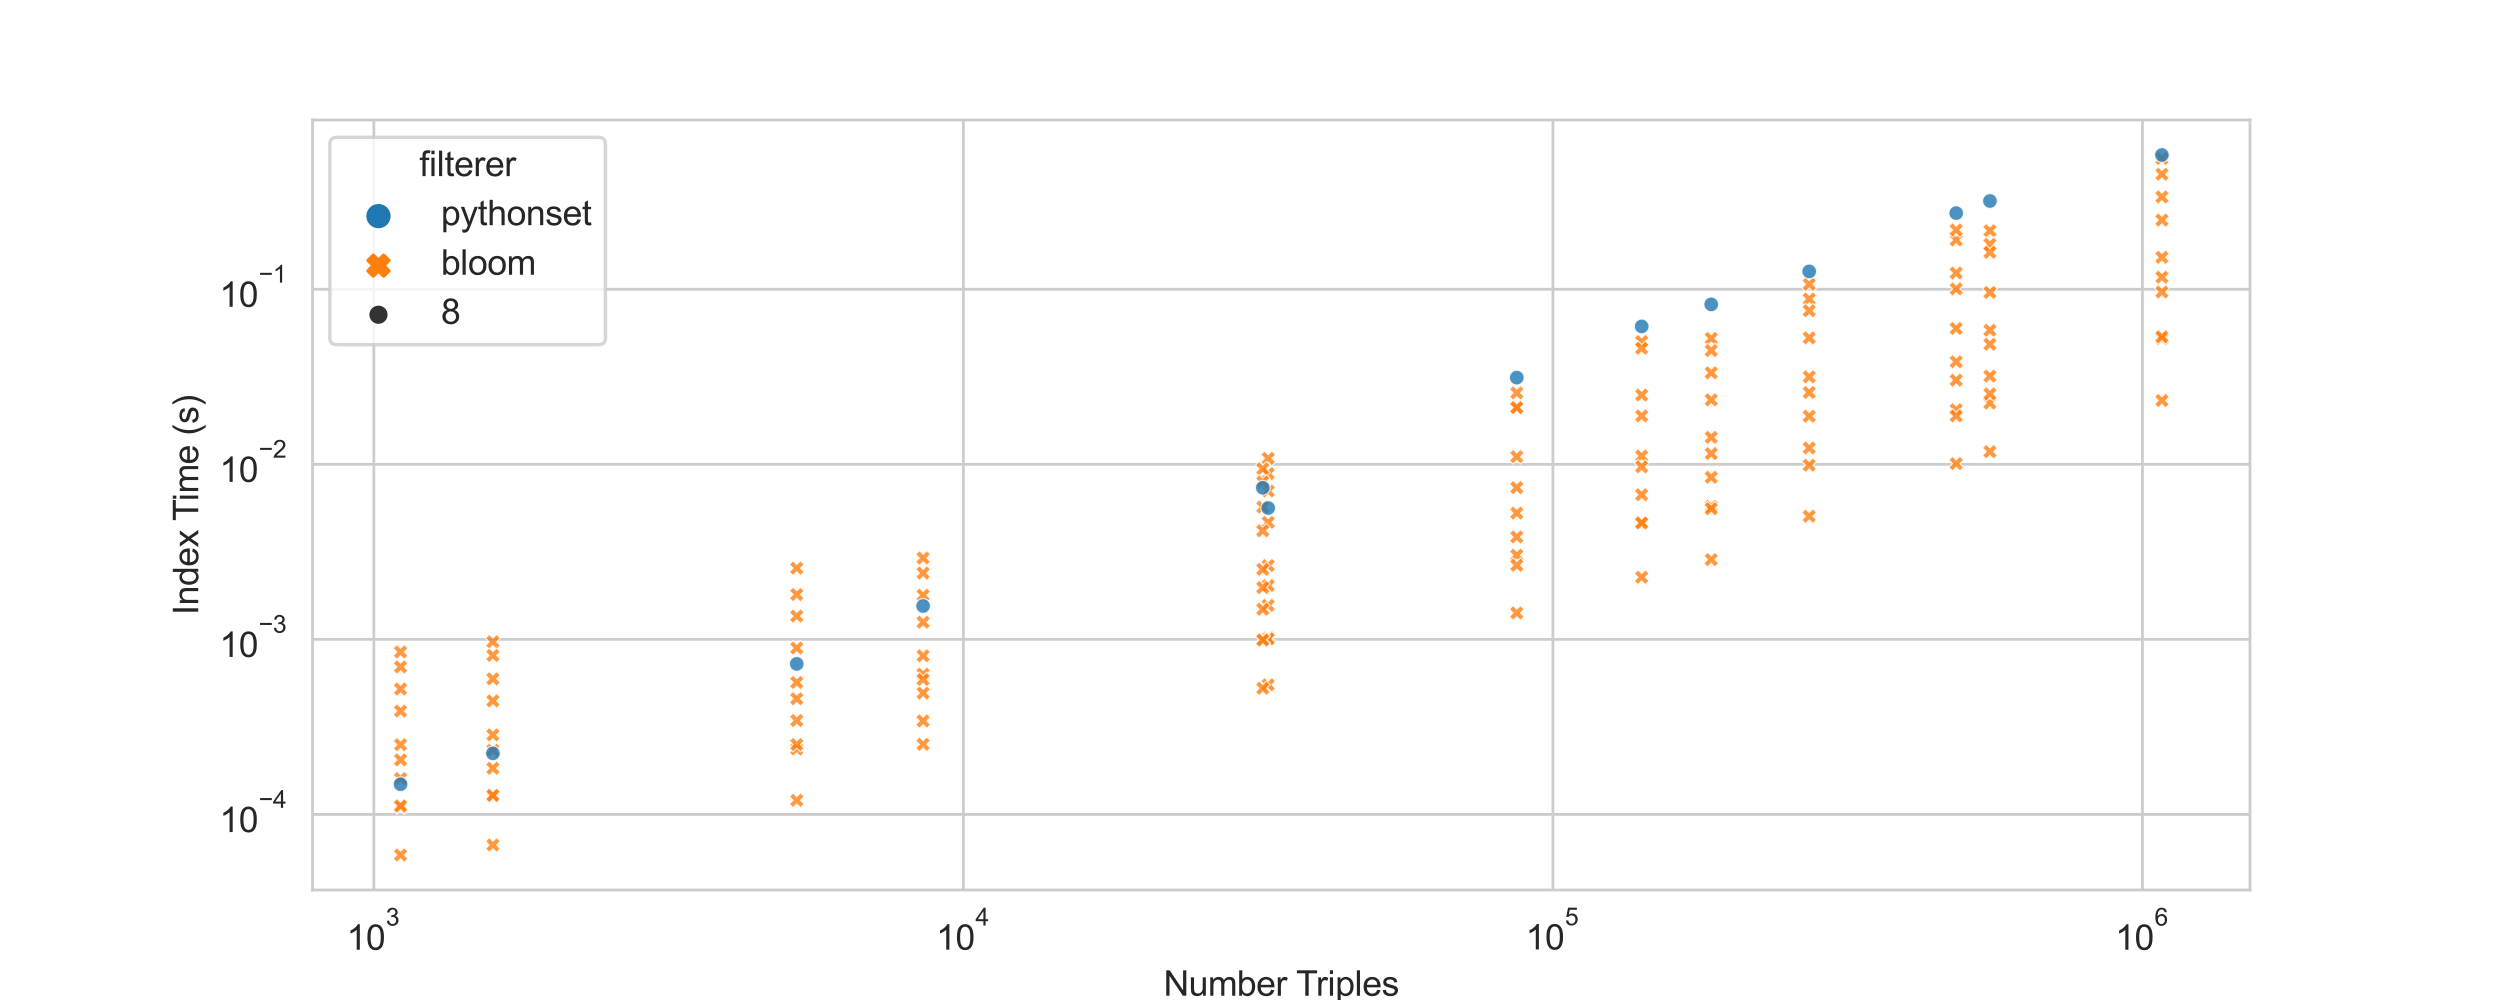<?xml version="1.0" encoding="utf-8" standalone="no"?>
<!DOCTYPE svg PUBLIC "-//W3C//DTD SVG 1.1//EN"
  "http://www.w3.org/Graphics/SVG/1.1/DTD/svg11.dtd">
<svg height="288pt" version="1.1" viewBox="0 0 720 288" width="720pt" xmlns="http://www.w3.org/2000/svg" xmlns:xlink="http://www.w3.org/1999/xlink">
 <defs>
  <style type="text/css">*{stroke-linecap:butt;stroke-linejoin:round;}</style>
 </defs>
 <g id="figure_1">
  <g id="patch_1">
   <path d="M 0 288 
L 720 288 
L 720 0 
L 0 0 
z
" style="fill:#ffffff;"/>
  </g>
  <g id="axes_1">
   <g id="patch_2">
    <path d="M 90 256.32 
L 648 256.32 
L 648 34.56 
L 90 34.56 
z
" style="fill:#ffffff;"/>
   </g>
   <g id="matplotlib.axis_1">
    <g id="xtick_1">
     <g id="line2d_1">
      <path clip-path="url(#pff5f157101)" d="M 107.668 256.32 
L 107.668 34.56 
" style="fill:none;stroke:#cccccc;stroke-linecap:round;stroke-width:0.8;"/>
     </g>
     <g id="text_1">
      <!-- $\mathdefault{10^{3}}$ -->
      <g style="fill:#262626;" transform="translate(99.818 273.632)scale(0.1 -0.1)">
       <defs>
        <path d="M 2384 0 
L 1822 0 
L 1822 3584 
Q 1619 3391 1289 3197 
Q 959 3003 697 2906 
L 697 3450 
Q 1169 3672 1522 3987 
Q 1875 4303 2022 4600 
L 2384 4600 
L 2384 0 
z
" id="ArialMT-31" transform="scale(0.016)"/>
        <path d="M 266 2259 
Q 266 3072 433 3567 
Q 600 4063 929 4331 
Q 1259 4600 1759 4600 
Q 2128 4600 2406 4451 
Q 2684 4303 2865 4023 
Q 3047 3744 3150 3342 
Q 3253 2941 3253 2259 
Q 3253 1453 3087 958 
Q 2922 463 2592 192 
Q 2263 -78 1759 -78 
Q 1097 -78 719 397 
Q 266 969 266 2259 
z
M 844 2259 
Q 844 1131 1108 757 
Q 1372 384 1759 384 
Q 2147 384 2411 759 
Q 2675 1134 2675 2259 
Q 2675 3391 2411 3762 
Q 2147 4134 1753 4134 
Q 1366 4134 1134 3806 
Q 844 3388 844 2259 
z
" id="ArialMT-30" transform="scale(0.016)"/>
        <path d="M 269 1209 
L 831 1284 
Q 928 806 1161 595 
Q 1394 384 1728 384 
Q 2125 384 2398 659 
Q 2672 934 2672 1341 
Q 2672 1728 2419 1979 
Q 2166 2231 1775 2231 
Q 1616 2231 1378 2169 
L 1441 2663 
Q 1497 2656 1531 2656 
Q 1891 2656 2178 2843 
Q 2466 3031 2466 3422 
Q 2466 3731 2256 3934 
Q 2047 4138 1716 4138 
Q 1388 4138 1169 3931 
Q 950 3725 888 3313 
L 325 3413 
Q 428 3978 793 4289 
Q 1159 4600 1703 4600 
Q 2078 4600 2393 4439 
Q 2709 4278 2876 4000 
Q 3044 3722 3044 3409 
Q 3044 3113 2884 2869 
Q 2725 2625 2413 2481 
Q 2819 2388 3044 2092 
Q 3269 1797 3269 1353 
Q 3269 753 2831 336 
Q 2394 -81 1725 -81 
Q 1122 -81 723 278 
Q 325 638 269 1209 
z
" id="ArialMT-33" transform="scale(0.016)"/>
       </defs>
       <use transform="translate(0 0.994)" xlink:href="#ArialMT-31"/>
       <use transform="translate(55.615 0.994)" xlink:href="#ArialMT-30"/>
       <use transform="translate(112.973 70.688)scale(0.7)" xlink:href="#ArialMT-33"/>
      </g>
     </g>
    </g>
    <g id="xtick_2">
     <g id="line2d_2">
      <path clip-path="url(#pff5f157101)" d="M 277.455 256.32 
L 277.455 34.56 
" style="fill:none;stroke:#cccccc;stroke-linecap:round;stroke-width:0.8;"/>
     </g>
     <g id="text_2">
      <!-- $\mathdefault{10^{4}}$ -->
      <g style="fill:#262626;" transform="translate(269.605 273.533)scale(0.1 -0.1)">
       <defs>
        <path d="M 2069 0 
L 2069 1097 
L 81 1097 
L 81 1613 
L 2172 4581 
L 2631 4581 
L 2631 1613 
L 3250 1613 
L 3250 1097 
L 2631 1097 
L 2631 0 
L 2069 0 
z
M 2069 1613 
L 2069 3678 
L 634 1613 
L 2069 1613 
z
" id="ArialMT-34" transform="scale(0.016)"/>
       </defs>
       <use transform="translate(0 0.202)" xlink:href="#ArialMT-31"/>
       <use transform="translate(55.615 0.202)" xlink:href="#ArialMT-30"/>
       <use transform="translate(112.973 69.895)scale(0.7)" xlink:href="#ArialMT-34"/>
      </g>
     </g>
    </g>
    <g id="xtick_3">
     <g id="line2d_3">
      <path clip-path="url(#pff5f157101)" d="M 447.241 256.32 
L 447.241 34.56 
" style="fill:none;stroke:#cccccc;stroke-linecap:round;stroke-width:0.8;"/>
     </g>
     <g id="text_3">
      <!-- $\mathdefault{10^{5}}$ -->
      <g style="fill:#262626;" transform="translate(439.391 273.533)scale(0.1 -0.1)">
       <defs>
        <path d="M 266 1200 
L 856 1250 
Q 922 819 1161 601 
Q 1400 384 1738 384 
Q 2144 384 2425 690 
Q 2706 997 2706 1503 
Q 2706 1984 2436 2262 
Q 2166 2541 1728 2541 
Q 1456 2541 1237 2417 
Q 1019 2294 894 2097 
L 366 2166 
L 809 4519 
L 3088 4519 
L 3088 3981 
L 1259 3981 
L 1013 2750 
Q 1425 3038 1878 3038 
Q 2478 3038 2890 2622 
Q 3303 2206 3303 1553 
Q 3303 931 2941 478 
Q 2500 -78 1738 -78 
Q 1113 -78 717 272 
Q 322 622 266 1200 
z
" id="ArialMT-35" transform="scale(0.016)"/>
       </defs>
       <use transform="translate(0 0.88)" xlink:href="#ArialMT-31"/>
       <use transform="translate(55.615 0.88)" xlink:href="#ArialMT-30"/>
       <use transform="translate(112.973 70.573)scale(0.7)" xlink:href="#ArialMT-35"/>
      </g>
     </g>
    </g>
    <g id="xtick_4">
     <g id="line2d_4">
      <path clip-path="url(#pff5f157101)" d="M 617.027 256.32 
L 617.027 34.56 
" style="fill:none;stroke:#cccccc;stroke-linecap:round;stroke-width:0.8;"/>
     </g>
     <g id="text_4">
      <!-- $\mathdefault{10^{6}}$ -->
      <g style="fill:#262626;" transform="translate(609.177 273.632)scale(0.1 -0.1)">
       <defs>
        <path d="M 3184 3459 
L 2625 3416 
Q 2550 3747 2413 3897 
Q 2184 4138 1850 4138 
Q 1581 4138 1378 3988 
Q 1113 3794 959 3422 
Q 806 3050 800 2363 
Q 1003 2672 1297 2822 
Q 1591 2972 1913 2972 
Q 2475 2972 2870 2558 
Q 3266 2144 3266 1488 
Q 3266 1056 3080 686 
Q 2894 316 2569 119 
Q 2244 -78 1831 -78 
Q 1128 -78 684 439 
Q 241 956 241 2144 
Q 241 3472 731 4075 
Q 1159 4600 1884 4600 
Q 2425 4600 2770 4297 
Q 3116 3994 3184 3459 
z
M 888 1484 
Q 888 1194 1011 928 
Q 1134 663 1356 523 
Q 1578 384 1822 384 
Q 2178 384 2434 671 
Q 2691 959 2691 1453 
Q 2691 1928 2437 2201 
Q 2184 2475 1800 2475 
Q 1419 2475 1153 2201 
Q 888 1928 888 1484 
z
" id="ArialMT-36" transform="scale(0.016)"/>
       </defs>
       <use transform="translate(0 0.994)" xlink:href="#ArialMT-31"/>
       <use transform="translate(55.615 0.994)" xlink:href="#ArialMT-30"/>
       <use transform="translate(112.973 70.688)scale(0.7)" xlink:href="#ArialMT-36"/>
      </g>
     </g>
    </g>
    <g id="xtick_5"/>
    <g id="xtick_6"/>
    <g id="xtick_7"/>
    <g id="xtick_8"/>
    <g id="xtick_9"/>
    <g id="xtick_10"/>
    <g id="xtick_11"/>
    <g id="xtick_12"/>
    <g id="xtick_13"/>
    <g id="xtick_14"/>
    <g id="xtick_15"/>
    <g id="xtick_16"/>
    <g id="xtick_17"/>
    <g id="xtick_18"/>
    <g id="xtick_19"/>
    <g id="xtick_20"/>
    <g id="xtick_21"/>
    <g id="xtick_22"/>
    <g id="xtick_23"/>
    <g id="xtick_24"/>
    <g id="xtick_25"/>
    <g id="xtick_26"/>
    <g id="xtick_27"/>
    <g id="xtick_28"/>
    <g id="xtick_29"/>
    <g id="xtick_30"/>
    <g id="text_5">
     <!-- Number Triples -->
     <g style="fill:#262626;" transform="translate(335.102 286.778)scale(0.1 -0.1)">
      <defs>
       <path d="M 488 0 
L 488 4581 
L 1109 4581 
L 3516 984 
L 3516 4581 
L 4097 4581 
L 4097 0 
L 3475 0 
L 1069 3600 
L 1069 0 
L 488 0 
z
" id="ArialMT-4e" transform="scale(0.016)"/>
       <path d="M 2597 0 
L 2597 488 
Q 2209 -75 1544 -75 
Q 1250 -75 995 37 
Q 741 150 617 320 
Q 494 491 444 738 
Q 409 903 409 1263 
L 409 3319 
L 972 3319 
L 972 1478 
Q 972 1038 1006 884 
Q 1059 663 1231 536 
Q 1403 409 1656 409 
Q 1909 409 2131 539 
Q 2353 669 2445 892 
Q 2538 1116 2538 1541 
L 2538 3319 
L 3100 3319 
L 3100 0 
L 2597 0 
z
" id="ArialMT-75" transform="scale(0.016)"/>
       <path d="M 422 0 
L 422 3319 
L 925 3319 
L 925 2853 
Q 1081 3097 1340 3245 
Q 1600 3394 1931 3394 
Q 2300 3394 2536 3241 
Q 2772 3088 2869 2813 
Q 3263 3394 3894 3394 
Q 4388 3394 4653 3120 
Q 4919 2847 4919 2278 
L 4919 0 
L 4359 0 
L 4359 2091 
Q 4359 2428 4304 2576 
Q 4250 2725 4106 2815 
Q 3963 2906 3769 2906 
Q 3419 2906 3187 2673 
Q 2956 2441 2956 1928 
L 2956 0 
L 2394 0 
L 2394 2156 
Q 2394 2531 2256 2718 
Q 2119 2906 1806 2906 
Q 1569 2906 1367 2781 
Q 1166 2656 1075 2415 
Q 984 2175 984 1722 
L 984 0 
L 422 0 
z
" id="ArialMT-6d" transform="scale(0.016)"/>
       <path d="M 941 0 
L 419 0 
L 419 4581 
L 981 4581 
L 981 2947 
Q 1338 3394 1891 3394 
Q 2197 3394 2470 3270 
Q 2744 3147 2920 2923 
Q 3097 2700 3197 2384 
Q 3297 2069 3297 1709 
Q 3297 856 2875 390 
Q 2453 -75 1863 -75 
Q 1275 -75 941 416 
L 941 0 
z
M 934 1684 
Q 934 1088 1097 822 
Q 1363 388 1816 388 
Q 2184 388 2453 708 
Q 2722 1028 2722 1663 
Q 2722 2313 2464 2622 
Q 2206 2931 1841 2931 
Q 1472 2931 1203 2611 
Q 934 2291 934 1684 
z
" id="ArialMT-62" transform="scale(0.016)"/>
       <path d="M 2694 1069 
L 3275 997 
Q 3138 488 2766 206 
Q 2394 -75 1816 -75 
Q 1088 -75 661 373 
Q 234 822 234 1631 
Q 234 2469 665 2931 
Q 1097 3394 1784 3394 
Q 2450 3394 2872 2941 
Q 3294 2488 3294 1666 
Q 3294 1616 3291 1516 
L 816 1516 
Q 847 969 1125 678 
Q 1403 388 1819 388 
Q 2128 388 2347 550 
Q 2566 713 2694 1069 
z
M 847 1978 
L 2700 1978 
Q 2663 2397 2488 2606 
Q 2219 2931 1791 2931 
Q 1403 2931 1139 2672 
Q 875 2413 847 1978 
z
" id="ArialMT-65" transform="scale(0.016)"/>
       <path d="M 416 0 
L 416 3319 
L 922 3319 
L 922 2816 
Q 1116 3169 1280 3281 
Q 1444 3394 1641 3394 
Q 1925 3394 2219 3213 
L 2025 2691 
Q 1819 2813 1613 2813 
Q 1428 2813 1281 2702 
Q 1134 2591 1072 2394 
Q 978 2094 978 1738 
L 978 0 
L 416 0 
z
" id="ArialMT-72" transform="scale(0.016)"/>
       <path id="ArialMT-20" transform="scale(0.016)"/>
       <path d="M 1659 0 
L 1659 4041 
L 150 4041 
L 150 4581 
L 3781 4581 
L 3781 4041 
L 2266 4041 
L 2266 0 
L 1659 0 
z
" id="ArialMT-54" transform="scale(0.016)"/>
       <path d="M 425 3934 
L 425 4581 
L 988 4581 
L 988 3934 
L 425 3934 
z
M 425 0 
L 425 3319 
L 988 3319 
L 988 0 
L 425 0 
z
" id="ArialMT-69" transform="scale(0.016)"/>
       <path d="M 422 -1272 
L 422 3319 
L 934 3319 
L 934 2888 
Q 1116 3141 1344 3267 
Q 1572 3394 1897 3394 
Q 2322 3394 2647 3175 
Q 2972 2956 3137 2557 
Q 3303 2159 3303 1684 
Q 3303 1175 3120 767 
Q 2938 359 2589 142 
Q 2241 -75 1856 -75 
Q 1575 -75 1351 44 
Q 1128 163 984 344 
L 984 -1272 
L 422 -1272 
z
M 931 1641 
Q 931 1000 1190 694 
Q 1450 388 1819 388 
Q 2194 388 2461 705 
Q 2728 1022 2728 1688 
Q 2728 2322 2467 2637 
Q 2206 2953 1844 2953 
Q 1484 2953 1207 2617 
Q 931 2281 931 1641 
z
" id="ArialMT-70" transform="scale(0.016)"/>
       <path d="M 409 0 
L 409 4581 
L 972 4581 
L 972 0 
L 409 0 
z
" id="ArialMT-6c" transform="scale(0.016)"/>
       <path d="M 197 991 
L 753 1078 
Q 800 744 1014 566 
Q 1228 388 1613 388 
Q 2000 388 2187 545 
Q 2375 703 2375 916 
Q 2375 1106 2209 1216 
Q 2094 1291 1634 1406 
Q 1016 1563 777 1677 
Q 538 1791 414 1992 
Q 291 2194 291 2438 
Q 291 2659 392 2848 
Q 494 3038 669 3163 
Q 800 3259 1026 3326 
Q 1253 3394 1513 3394 
Q 1903 3394 2198 3281 
Q 2494 3169 2634 2976 
Q 2775 2784 2828 2463 
L 2278 2388 
Q 2241 2644 2061 2787 
Q 1881 2931 1553 2931 
Q 1166 2931 1000 2803 
Q 834 2675 834 2503 
Q 834 2394 903 2306 
Q 972 2216 1119 2156 
Q 1203 2125 1616 2013 
Q 2213 1853 2448 1751 
Q 2684 1650 2818 1456 
Q 2953 1263 2953 975 
Q 2953 694 2789 445 
Q 2625 197 2315 61 
Q 2006 -75 1616 -75 
Q 969 -75 630 194 
Q 291 463 197 991 
z
" id="ArialMT-73" transform="scale(0.016)"/>
      </defs>
      <use xlink:href="#ArialMT-4e"/>
      <use x="72.217" xlink:href="#ArialMT-75"/>
      <use x="127.832" xlink:href="#ArialMT-6d"/>
      <use x="211.133" xlink:href="#ArialMT-62"/>
      <use x="266.748" xlink:href="#ArialMT-65"/>
      <use x="322.363" xlink:href="#ArialMT-72"/>
      <use x="355.664" xlink:href="#ArialMT-20"/>
      <use x="381.697" xlink:href="#ArialMT-54"/>
      <use x="439.031" xlink:href="#ArialMT-72"/>
      <use x="472.332" xlink:href="#ArialMT-69"/>
      <use x="494.549" xlink:href="#ArialMT-70"/>
      <use x="550.164" xlink:href="#ArialMT-6c"/>
      <use x="572.381" xlink:href="#ArialMT-65"/>
      <use x="627.996" xlink:href="#ArialMT-73"/>
     </g>
    </g>
   </g>
   <g id="matplotlib.axis_2">
    <g id="ytick_1">
     <g id="line2d_5">
      <path clip-path="url(#pff5f157101)" d="M 90 234.551 
L 648 234.551 
" style="fill:none;stroke:#cccccc;stroke-linecap:round;stroke-width:0.8;"/>
     </g>
     <g id="text_6">
      <!-- $\mathdefault{10^{-4}}$ -->
      <g style="fill:#262626;" transform="translate(63.2 239.657)scale(0.1 -0.1)">
       <defs>
        <path d="M 3381 1997 
L 356 1997 
L 356 2522 
L 3381 2522 
L 3381 1997 
z
" id="ArialMT-2212" transform="scale(0.016)"/>
       </defs>
       <use transform="translate(0 0.202)" xlink:href="#ArialMT-31"/>
       <use transform="translate(55.615 0.202)" xlink:href="#ArialMT-30"/>
       <use transform="translate(112.973 69.895)scale(0.7)" xlink:href="#ArialMT-2212"/>
       <use transform="translate(153.852 69.895)scale(0.7)" xlink:href="#ArialMT-34"/>
      </g>
     </g>
    </g>
    <g id="ytick_2">
     <g id="line2d_6">
      <path clip-path="url(#pff5f157101)" d="M 90 184.137 
L 648 184.137 
" style="fill:none;stroke:#cccccc;stroke-linecap:round;stroke-width:0.8;"/>
     </g>
     <g id="text_7">
      <!-- $\mathdefault{10^{-3}}$ -->
      <g style="fill:#262626;" transform="translate(63.2 189.293)scale(0.1 -0.1)">
       <use transform="translate(0 0.994)" xlink:href="#ArialMT-31"/>
       <use transform="translate(55.615 0.994)" xlink:href="#ArialMT-30"/>
       <use transform="translate(112.973 70.688)scale(0.7)" xlink:href="#ArialMT-2212"/>
       <use transform="translate(153.852 70.688)scale(0.7)" xlink:href="#ArialMT-33"/>
      </g>
     </g>
    </g>
    <g id="ytick_3">
     <g id="line2d_7">
      <path clip-path="url(#pff5f157101)" d="M 90 133.723 
L 648 133.723 
" style="fill:none;stroke:#cccccc;stroke-linecap:round;stroke-width:0.8;"/>
     </g>
     <g id="text_8">
      <!-- $\mathdefault{10^{-2}}$ -->
      <g style="fill:#262626;" transform="translate(63.2 138.879)scale(0.1 -0.1)">
       <defs>
        <path d="M 3222 541 
L 3222 0 
L 194 0 
Q 188 203 259 391 
Q 375 700 629 1000 
Q 884 1300 1366 1694 
Q 2113 2306 2375 2664 
Q 2638 3022 2638 3341 
Q 2638 3675 2398 3904 
Q 2159 4134 1775 4134 
Q 1369 4134 1125 3890 
Q 881 3647 878 3216 
L 300 3275 
Q 359 3922 746 4261 
Q 1134 4600 1788 4600 
Q 2447 4600 2831 4234 
Q 3216 3869 3216 3328 
Q 3216 3053 3103 2787 
Q 2991 2522 2730 2228 
Q 2469 1934 1863 1422 
Q 1356 997 1212 845 
Q 1069 694 975 541 
L 3222 541 
z
" id="ArialMT-32" transform="scale(0.016)"/>
       </defs>
       <use transform="translate(0 0.994)" xlink:href="#ArialMT-31"/>
       <use transform="translate(55.615 0.994)" xlink:href="#ArialMT-30"/>
       <use transform="translate(112.973 70.688)scale(0.7)" xlink:href="#ArialMT-2212"/>
       <use transform="translate(153.852 70.688)scale(0.7)" xlink:href="#ArialMT-32"/>
      </g>
     </g>
    </g>
    <g id="ytick_4">
     <g id="line2d_8">
      <path clip-path="url(#pff5f157101)" d="M 90 83.309 
L 648 83.309 
" style="fill:none;stroke:#cccccc;stroke-linecap:round;stroke-width:0.8;"/>
     </g>
     <g id="text_9">
      <!-- $\mathdefault{10^{-1}}$ -->
      <g style="fill:#262626;" transform="translate(63.2 88.465)scale(0.1 -0.1)">
       <use transform="translate(0 0.994)" xlink:href="#ArialMT-31"/>
       <use transform="translate(55.615 0.994)" xlink:href="#ArialMT-30"/>
       <use transform="translate(112.973 70.688)scale(0.7)" xlink:href="#ArialMT-2212"/>
       <use transform="translate(153.852 70.688)scale(0.7)" xlink:href="#ArialMT-31"/>
      </g>
     </g>
    </g>
    <g id="ytick_5"/>
    <g id="ytick_6"/>
    <g id="ytick_7"/>
    <g id="ytick_8"/>
    <g id="ytick_9"/>
    <g id="ytick_10"/>
    <g id="ytick_11"/>
    <g id="ytick_12"/>
    <g id="ytick_13"/>
    <g id="ytick_14"/>
    <g id="ytick_15"/>
    <g id="ytick_16"/>
    <g id="ytick_17"/>
    <g id="ytick_18"/>
    <g id="ytick_19"/>
    <g id="ytick_20"/>
    <g id="ytick_21"/>
    <g id="ytick_22"/>
    <g id="ytick_23"/>
    <g id="ytick_24"/>
    <g id="ytick_25"/>
    <g id="ytick_26"/>
    <g id="ytick_27"/>
    <g id="ytick_28"/>
    <g id="ytick_29"/>
    <g id="ytick_30"/>
    <g id="ytick_31"/>
    <g id="ytick_32"/>
    <g id="ytick_33"/>
    <g id="ytick_34"/>
    <g id="ytick_35"/>
    <g id="ytick_36"/>
    <g id="ytick_37"/>
    <g id="ytick_38"/>
    <g id="ytick_39"/>
    <g id="ytick_40"/>
    <g id="ytick_41"/>
    <g id="ytick_42"/>
    <g id="text_10">
     <!-- Index Time (s) -->
     <g style="fill:#262626;" transform="translate(57.095 177.113)rotate(-90)scale(0.1 -0.1)">
      <defs>
       <path d="M 597 0 
L 597 4581 
L 1203 4581 
L 1203 0 
L 597 0 
z
" id="ArialMT-49" transform="scale(0.016)"/>
       <path d="M 422 0 
L 422 3319 
L 928 3319 
L 928 2847 
Q 1294 3394 1984 3394 
Q 2284 3394 2536 3286 
Q 2788 3178 2913 3003 
Q 3038 2828 3088 2588 
Q 3119 2431 3119 2041 
L 3119 0 
L 2556 0 
L 2556 2019 
Q 2556 2363 2490 2533 
Q 2425 2703 2258 2804 
Q 2091 2906 1866 2906 
Q 1506 2906 1245 2678 
Q 984 2450 984 1813 
L 984 0 
L 422 0 
z
" id="ArialMT-6e" transform="scale(0.016)"/>
       <path d="M 2575 0 
L 2575 419 
Q 2259 -75 1647 -75 
Q 1250 -75 917 144 
Q 584 363 401 755 
Q 219 1147 219 1656 
Q 219 2153 384 2558 
Q 550 2963 881 3178 
Q 1213 3394 1622 3394 
Q 1922 3394 2156 3267 
Q 2391 3141 2538 2938 
L 2538 4581 
L 3097 4581 
L 3097 0 
L 2575 0 
z
M 797 1656 
Q 797 1019 1065 703 
Q 1334 388 1700 388 
Q 2069 388 2326 689 
Q 2584 991 2584 1609 
Q 2584 2291 2321 2609 
Q 2059 2928 1675 2928 
Q 1300 2928 1048 2622 
Q 797 2316 797 1656 
z
" id="ArialMT-64" transform="scale(0.016)"/>
       <path d="M 47 0 
L 1259 1725 
L 138 3319 
L 841 3319 
L 1350 2541 
Q 1494 2319 1581 2169 
Q 1719 2375 1834 2534 
L 2394 3319 
L 3066 3319 
L 1919 1756 
L 3153 0 
L 2463 0 
L 1781 1031 
L 1600 1309 
L 728 0 
L 47 0 
z
" id="ArialMT-78" transform="scale(0.016)"/>
       <path d="M 1497 -1347 
Q 1031 -759 709 28 
Q 388 816 388 1659 
Q 388 2403 628 3084 
Q 909 3875 1497 4659 
L 1900 4659 
Q 1522 4009 1400 3731 
Q 1209 3300 1100 2831 
Q 966 2247 966 1656 
Q 966 153 1900 -1347 
L 1497 -1347 
z
" id="ArialMT-28" transform="scale(0.016)"/>
       <path d="M 791 -1347 
L 388 -1347 
Q 1322 153 1322 1656 
Q 1322 2244 1188 2822 
Q 1081 3291 891 3722 
Q 769 4003 388 4659 
L 791 4659 
Q 1378 3875 1659 3084 
Q 1900 2403 1900 1659 
Q 1900 816 1576 28 
Q 1253 -759 791 -1347 
z
" id="ArialMT-29" transform="scale(0.016)"/>
      </defs>
      <use xlink:href="#ArialMT-49"/>
      <use x="27.783" xlink:href="#ArialMT-6e"/>
      <use x="83.398" xlink:href="#ArialMT-64"/>
      <use x="139.014" xlink:href="#ArialMT-65"/>
      <use x="194.629" xlink:href="#ArialMT-78"/>
      <use x="244.629" xlink:href="#ArialMT-20"/>
      <use x="270.662" xlink:href="#ArialMT-54"/>
      <use x="327.996" xlink:href="#ArialMT-69"/>
      <use x="350.213" xlink:href="#ArialMT-6d"/>
      <use x="433.514" xlink:href="#ArialMT-65"/>
      <use x="489.129" xlink:href="#ArialMT-20"/>
      <use x="516.912" xlink:href="#ArialMT-28"/>
      <use x="550.213" xlink:href="#ArialMT-73"/>
      <use x="600.213" xlink:href="#ArialMT-29"/>
     </g>
    </g>
   </g>
   <g id="PathCollection_1">
    <path clip-path="url(#pff5f157101)" d="M 491.775 117.283 
L 492.835 116.222 
L 493.896 117.283 
L 494.957 116.222 
L 493.896 115.162 
L 494.957 114.101 
L 493.896 113.04 
L 492.835 114.101 
L 491.775 113.04 
L 490.714 114.101 
L 491.775 115.162 
L 490.714 116.222 
z
" style="fill:#ff7f0e;fill-opacity:0.8;stroke:#ffffff;stroke-opacity:0.8;stroke-width:0.339;"/>
    <path clip-path="url(#pff5f157101)" d="M 491.775 128.074 
L 492.835 127.014 
L 493.896 128.074 
L 494.957 127.014 
L 493.896 125.953 
L 494.957 124.892 
L 493.896 123.832 
L 492.835 124.892 
L 491.775 123.832 
L 490.714 124.892 
L 491.775 125.953 
L 490.714 127.014 
z
" style="fill:#ff7f0e;fill-opacity:0.8;stroke:#ffffff;stroke-opacity:0.8;stroke-width:0.339;"/>
    <path clip-path="url(#pff5f157101)" d="M 491.775 132.748 
L 492.835 131.688 
L 493.896 132.748 
L 494.957 131.688 
L 493.896 130.627 
L 494.957 129.566 
L 493.896 128.506 
L 492.835 129.566 
L 491.775 128.506 
L 490.714 129.566 
L 491.775 130.627 
L 490.714 131.688 
z
" style="fill:#ff7f0e;fill-opacity:0.8;stroke:#ffffff;stroke-opacity:0.8;stroke-width:0.339;"/>
    <path clip-path="url(#pff5f157101)" d="M 491.775 139.585 
L 492.835 138.524 
L 493.896 139.585 
L 494.957 138.524 
L 493.896 137.464 
L 494.957 136.403 
L 493.896 135.342 
L 492.835 136.403 
L 491.775 135.342 
L 490.714 136.403 
L 491.775 137.464 
L 490.714 138.524 
z
" style="fill:#ff7f0e;fill-opacity:0.8;stroke:#ffffff;stroke-opacity:0.8;stroke-width:0.339;"/>
    <path clip-path="url(#pff5f157101)" d="M 491.775 147.963 
L 492.835 146.903 
L 493.896 147.963 
L 494.957 146.903 
L 493.896 145.842 
L 494.957 144.781 
L 493.896 143.721 
L 492.835 144.781 
L 491.775 143.721 
L 490.714 144.781 
L 491.775 145.842 
L 490.714 146.903 
z
" style="fill:#ff7f0e;fill-opacity:0.8;stroke:#ffffff;stroke-opacity:0.8;stroke-width:0.339;"/>
    <path clip-path="url(#pff5f157101)" d="M 491.775 148.65 
L 492.835 147.589 
L 493.896 148.65 
L 494.957 147.589 
L 493.896 146.529 
L 494.957 145.468 
L 493.896 144.408 
L 492.835 145.468 
L 491.775 144.408 
L 490.714 145.468 
L 491.775 146.529 
L 490.714 147.589 
z
" style="fill:#ff7f0e;fill-opacity:0.8;stroke:#ffffff;stroke-opacity:0.8;stroke-width:0.339;"/>
    <path clip-path="url(#pff5f157101)" d="M 491.775 163.287 
L 492.835 162.226 
L 493.896 163.287 
L 494.957 162.226 
L 493.896 161.166 
L 494.957 160.105 
L 493.896 159.044 
L 492.835 160.105 
L 491.775 159.044 
L 490.714 160.105 
L 491.775 161.166 
L 490.714 162.226 
z
" style="fill:#ff7f0e;fill-opacity:0.8;stroke:#ffffff;stroke-opacity:0.8;stroke-width:0.339;"/>
    <path clip-path="url(#pff5f157101)" d="M 491.775 109.495 
L 492.835 108.434 
L 493.896 109.495 
L 494.957 108.434 
L 493.896 107.373 
L 494.957 106.313 
L 493.896 105.252 
L 492.835 106.313 
L 491.775 105.252 
L 490.714 106.313 
L 491.775 107.373 
L 490.714 108.434 
z
" style="fill:#ff7f0e;fill-opacity:0.8;stroke:#ffffff;stroke-opacity:0.8;stroke-width:0.339;"/>
    <path clip-path="url(#pff5f157101)" d="M 519.995 115.159 
L 521.056 114.098 
L 522.116 115.159 
L 523.177 114.098 
L 522.116 113.037 
L 523.177 111.977 
L 522.116 110.916 
L 521.056 111.977 
L 519.995 110.916 
L 518.934 111.977 
L 519.995 113.037 
L 518.934 114.098 
z
" style="fill:#ff7f0e;fill-opacity:0.8;stroke:#ffffff;stroke-opacity:0.8;stroke-width:0.339;"/>
    <path clip-path="url(#pff5f157101)" d="M 519.995 121.993 
L 521.056 120.933 
L 522.116 121.993 
L 523.177 120.933 
L 522.116 119.872 
L 523.177 118.811 
L 522.116 117.751 
L 521.056 118.811 
L 519.995 117.751 
L 518.934 118.811 
L 519.995 119.872 
L 518.934 120.933 
z
" style="fill:#ff7f0e;fill-opacity:0.8;stroke:#ffffff;stroke-opacity:0.8;stroke-width:0.339;"/>
    <path clip-path="url(#pff5f157101)" d="M 519.995 136.085 
L 521.056 135.024 
L 522.116 136.085 
L 523.177 135.024 
L 522.116 133.964 
L 523.177 132.903 
L 522.116 131.842 
L 521.056 132.903 
L 519.995 131.842 
L 518.934 132.903 
L 519.995 133.964 
L 518.934 135.024 
z
" style="fill:#ff7f0e;fill-opacity:0.8;stroke:#ffffff;stroke-opacity:0.8;stroke-width:0.339;"/>
    <path clip-path="url(#pff5f157101)" d="M 471.746 100.493 
L 472.807 99.432 
L 473.868 100.493 
L 474.928 99.432 
L 473.868 98.372 
L 474.928 97.311 
L 473.868 96.251 
L 472.807 97.311 
L 471.746 96.251 
L 470.686 97.311 
L 471.746 98.372 
L 470.686 99.432 
z
" style="fill:#ff7f0e;fill-opacity:0.8;stroke:#ffffff;stroke-opacity:0.8;stroke-width:0.339;"/>
    <path clip-path="url(#pff5f157101)" d="M 519.995 150.794 
L 521.056 149.734 
L 522.116 150.794 
L 523.177 149.734 
L 522.116 148.673 
L 523.177 147.612 
L 522.116 146.552 
L 521.056 147.612 
L 519.995 146.552 
L 518.934 147.612 
L 519.995 148.673 
L 518.934 149.734 
z
" style="fill:#ff7f0e;fill-opacity:0.8;stroke:#ffffff;stroke-opacity:0.8;stroke-width:0.339;"/>
    <path clip-path="url(#pff5f157101)" d="M 491.775 99.578 
L 492.835 98.518 
L 493.896 99.578 
L 494.957 98.518 
L 493.896 97.457 
L 494.957 96.396 
L 493.896 95.336 
L 492.835 96.396 
L 491.775 95.336 
L 490.714 96.396 
L 491.775 97.457 
L 490.714 98.518 
z
" style="fill:#ff7f0e;fill-opacity:0.8;stroke:#ffffff;stroke-opacity:0.8;stroke-width:0.339;"/>
    <path clip-path="url(#pff5f157101)" d="M 491.775 103.078 
L 492.835 102.017 
L 493.896 103.078 
L 494.957 102.017 
L 493.896 100.956 
L 494.957 99.896 
L 493.896 98.835 
L 492.835 99.896 
L 491.775 98.835 
L 490.714 99.896 
L 491.775 100.956 
L 490.714 102.017 
z
" style="fill:#ff7f0e;fill-opacity:0.8;stroke:#ffffff;stroke-opacity:0.8;stroke-width:0.339;"/>
    <path clip-path="url(#pff5f157101)" d="M 519.995 131.143 
L 521.056 130.082 
L 522.116 131.143 
L 523.177 130.082 
L 522.116 129.022 
L 523.177 127.961 
L 522.116 126.9 
L 521.056 127.961 
L 519.995 126.9 
L 518.934 127.961 
L 519.995 129.022 
L 518.934 130.082 
z
" style="fill:#ff7f0e;fill-opacity:0.8;stroke:#ffffff;stroke-opacity:0.8;stroke-width:0.339;"/>
    <path clip-path="url(#pff5f157101)" d="M 471.746 102.423 
L 472.807 101.363 
L 473.868 102.423 
L 474.928 101.363 
L 473.868 100.302 
L 474.928 99.241 
L 473.868 98.181 
L 472.807 99.241 
L 471.746 98.181 
L 470.686 99.241 
L 471.746 100.302 
L 470.686 101.363 
z
" style="fill:#ff7f0e;fill-opacity:0.8;stroke:#ffffff;stroke-opacity:0.8;stroke-width:0.339;"/>
    <path clip-path="url(#pff5f157101)" d="M 435.771 115.277 
L 436.832 114.217 
L 437.893 115.277 
L 438.953 114.217 
L 437.893 113.156 
L 438.953 112.095 
L 437.893 111.035 
L 436.832 112.095 
L 435.771 111.035 
L 434.711 112.095 
L 435.771 113.156 
L 434.711 114.217 
z
" style="fill:#ff7f0e;fill-opacity:0.8;stroke:#ffffff;stroke-opacity:0.8;stroke-width:0.339;"/>
    <path clip-path="url(#pff5f157101)" d="M 435.771 119.487 
L 436.832 118.427 
L 437.893 119.487 
L 438.953 118.427 
L 437.893 117.366 
L 438.953 116.305 
L 437.893 115.245 
L 436.832 116.305 
L 435.771 115.245 
L 434.711 116.305 
L 435.771 117.366 
L 434.711 118.427 
z
" style="fill:#ff7f0e;fill-opacity:0.8;stroke:#ffffff;stroke-opacity:0.8;stroke-width:0.339;"/>
    <path clip-path="url(#pff5f157101)" d="M 435.771 119.521 
L 436.832 118.46 
L 437.893 119.521 
L 438.953 118.46 
L 437.893 117.399 
L 438.953 116.339 
L 437.893 115.278 
L 436.832 116.339 
L 435.771 115.278 
L 434.711 116.339 
L 435.771 117.399 
L 434.711 118.46 
z
" style="fill:#ff7f0e;fill-opacity:0.8;stroke:#ffffff;stroke-opacity:0.8;stroke-width:0.339;"/>
    <path clip-path="url(#pff5f157101)" d="M 435.771 133.654 
L 436.832 132.593 
L 437.893 133.654 
L 438.953 132.593 
L 437.893 131.532 
L 438.953 130.472 
L 437.893 129.411 
L 436.832 130.472 
L 435.771 129.411 
L 434.711 130.472 
L 435.771 131.532 
L 434.711 132.593 
z
" style="fill:#ff7f0e;fill-opacity:0.8;stroke:#ffffff;stroke-opacity:0.8;stroke-width:0.339;"/>
    <path clip-path="url(#pff5f157101)" d="M 435.771 142.57 
L 436.832 141.51 
L 437.893 142.57 
L 438.953 141.51 
L 437.893 140.449 
L 438.953 139.388 
L 437.893 138.328 
L 436.832 139.388 
L 435.771 138.328 
L 434.711 139.388 
L 435.771 140.449 
L 434.711 141.51 
z
" style="fill:#ff7f0e;fill-opacity:0.8;stroke:#ffffff;stroke-opacity:0.8;stroke-width:0.339;"/>
    <path clip-path="url(#pff5f157101)" d="M 435.771 149.888 
L 436.832 148.827 
L 437.893 149.888 
L 438.953 148.827 
L 437.893 147.767 
L 438.953 146.706 
L 437.893 145.645 
L 436.832 146.706 
L 435.771 145.645 
L 434.711 146.706 
L 435.771 147.767 
L 434.711 148.827 
z
" style="fill:#ff7f0e;fill-opacity:0.8;stroke:#ffffff;stroke-opacity:0.8;stroke-width:0.339;"/>
    <path clip-path="url(#pff5f157101)" d="M 435.771 156.768 
L 436.832 155.707 
L 437.893 156.768 
L 438.953 155.707 
L 437.893 154.647 
L 438.953 153.586 
L 437.893 152.525 
L 436.832 153.586 
L 435.771 152.525 
L 434.711 153.586 
L 435.771 154.647 
L 434.711 155.707 
z
" style="fill:#ff7f0e;fill-opacity:0.8;stroke:#ffffff;stroke-opacity:0.8;stroke-width:0.339;"/>
    <path clip-path="url(#pff5f157101)" d="M 435.771 162.029 
L 436.832 160.969 
L 437.893 162.029 
L 438.953 160.969 
L 437.893 159.908 
L 438.953 158.847 
L 437.893 157.787 
L 436.832 158.847 
L 435.771 157.787 
L 434.711 158.847 
L 435.771 159.908 
L 434.711 160.969 
z
" style="fill:#ff7f0e;fill-opacity:0.8;stroke:#ffffff;stroke-opacity:0.8;stroke-width:0.339;"/>
    <path clip-path="url(#pff5f157101)" d="M 519.995 110.673 
L 521.056 109.612 
L 522.116 110.673 
L 523.177 109.612 
L 522.116 108.551 
L 523.177 107.491 
L 522.116 106.43 
L 521.056 107.491 
L 519.995 106.43 
L 518.934 107.491 
L 519.995 108.551 
L 518.934 109.612 
z
" style="fill:#ff7f0e;fill-opacity:0.8;stroke:#ffffff;stroke-opacity:0.8;stroke-width:0.339;"/>
    <path clip-path="url(#pff5f157101)" d="M 471.746 115.9 
L 472.807 114.84 
L 473.868 115.9 
L 474.928 114.84 
L 473.868 113.779 
L 474.928 112.718 
L 473.868 111.658 
L 472.807 112.718 
L 471.746 111.658 
L 470.686 112.718 
L 471.746 113.779 
L 470.686 114.84 
z
" style="fill:#ff7f0e;fill-opacity:0.8;stroke:#ffffff;stroke-opacity:0.8;stroke-width:0.339;"/>
    <path clip-path="url(#pff5f157101)" d="M 471.746 121.902 
L 472.807 120.841 
L 473.868 121.902 
L 474.928 120.841 
L 473.868 119.78 
L 474.928 118.72 
L 473.868 117.659 
L 472.807 118.72 
L 471.746 117.659 
L 470.686 118.72 
L 471.746 119.78 
L 470.686 120.841 
z
" style="fill:#ff7f0e;fill-opacity:0.8;stroke:#ffffff;stroke-opacity:0.8;stroke-width:0.339;"/>
    <path clip-path="url(#pff5f157101)" d="M 471.746 133.464 
L 472.807 132.403 
L 473.868 133.464 
L 474.928 132.403 
L 473.868 131.342 
L 474.928 130.282 
L 473.868 129.221 
L 472.807 130.282 
L 471.746 129.221 
L 470.686 130.282 
L 471.746 131.342 
L 470.686 132.403 
z
" style="fill:#ff7f0e;fill-opacity:0.8;stroke:#ffffff;stroke-opacity:0.8;stroke-width:0.339;"/>
    <path clip-path="url(#pff5f157101)" d="M 471.746 168.37 
L 472.807 167.309 
L 473.868 168.37 
L 474.928 167.309 
L 473.868 166.249 
L 474.928 165.188 
L 473.868 164.127 
L 472.807 165.188 
L 471.746 164.127 
L 470.686 165.188 
L 471.746 166.249 
L 470.686 167.309 
z
" style="fill:#ff7f0e;fill-opacity:0.8;stroke:#ffffff;stroke-opacity:0.8;stroke-width:0.339;"/>
    <path clip-path="url(#pff5f157101)" d="M 471.746 144.604 
L 472.807 143.543 
L 473.868 144.604 
L 474.928 143.543 
L 473.868 142.483 
L 474.928 141.422 
L 473.868 140.361 
L 472.807 141.422 
L 471.746 140.361 
L 470.686 141.422 
L 471.746 142.483 
L 470.686 143.543 
z
" style="fill:#ff7f0e;fill-opacity:0.8;stroke:#ffffff;stroke-opacity:0.8;stroke-width:0.339;"/>
    <path clip-path="url(#pff5f157101)" d="M 471.746 152.886 
L 472.807 151.825 
L 473.868 152.886 
L 474.928 151.825 
L 473.868 150.764 
L 474.928 149.704 
L 473.868 148.643 
L 472.807 149.704 
L 471.746 148.643 
L 470.686 149.704 
L 471.746 150.764 
L 470.686 151.825 
z
" style="fill:#ff7f0e;fill-opacity:0.8;stroke:#ffffff;stroke-opacity:0.8;stroke-width:0.339;"/>
    <path clip-path="url(#pff5f157101)" d="M 471.746 152.708 
L 472.807 151.647 
L 473.868 152.708 
L 474.928 151.647 
L 473.868 150.587 
L 474.928 149.526 
L 473.868 148.465 
L 472.807 149.526 
L 471.746 148.465 
L 470.686 149.526 
L 471.746 150.587 
L 470.686 151.647 
z
" style="fill:#ff7f0e;fill-opacity:0.8;stroke:#ffffff;stroke-opacity:0.8;stroke-width:0.339;"/>
    <path clip-path="url(#pff5f157101)" d="M 471.746 136.56 
L 472.807 135.5 
L 473.868 136.56 
L 474.928 135.5 
L 473.868 134.439 
L 474.928 133.378 
L 473.868 132.318 
L 472.807 133.378 
L 471.746 132.318 
L 470.686 133.378 
L 471.746 134.439 
L 470.686 135.5 
z
" style="fill:#ff7f0e;fill-opacity:0.8;stroke:#ffffff;stroke-opacity:0.8;stroke-width:0.339;"/>
    <path clip-path="url(#pff5f157101)" d="M 519.995 99.429 
L 521.056 98.368 
L 522.116 99.429 
L 523.177 98.368 
L 522.116 97.307 
L 523.177 96.247 
L 522.116 95.186 
L 521.056 96.247 
L 519.995 95.186 
L 518.934 96.247 
L 519.995 97.307 
L 518.934 98.368 
z
" style="fill:#ff7f0e;fill-opacity:0.8;stroke:#ffffff;stroke-opacity:0.8;stroke-width:0.339;"/>
    <path clip-path="url(#pff5f157101)" d="M 621.576 117.471 
L 622.636 116.41 
L 623.697 117.471 
L 624.758 116.41 
L 623.697 115.349 
L 624.758 114.289 
L 623.697 113.228 
L 622.636 114.289 
L 621.576 113.228 
L 620.515 114.289 
L 621.576 115.349 
L 620.515 116.41 
z
" style="fill:#ff7f0e;fill-opacity:0.8;stroke:#ffffff;stroke-opacity:0.8;stroke-width:0.339;"/>
    <path clip-path="url(#pff5f157101)" d="M 572.043 68.556 
L 573.104 67.496 
L 574.165 68.556 
L 575.225 67.496 
L 574.165 66.435 
L 575.225 65.374 
L 574.165 64.314 
L 573.104 65.374 
L 572.043 64.314 
L 570.983 65.374 
L 572.043 66.435 
L 570.983 67.496 
z
" style="fill:#ff7f0e;fill-opacity:0.8;stroke:#ffffff;stroke-opacity:0.8;stroke-width:0.339;"/>
    <path clip-path="url(#pff5f157101)" d="M 572.043 72.478 
L 573.104 71.418 
L 574.165 72.478 
L 575.225 71.418 
L 574.165 70.357 
L 575.225 69.296 
L 574.165 68.236 
L 573.104 69.296 
L 572.043 68.236 
L 570.983 69.296 
L 572.043 70.357 
L 570.983 71.418 
z
" style="fill:#ff7f0e;fill-opacity:0.8;stroke:#ffffff;stroke-opacity:0.8;stroke-width:0.339;"/>
    <path clip-path="url(#pff5f157101)" d="M 572.043 74.787 
L 573.104 73.726 
L 574.165 74.787 
L 575.225 73.726 
L 574.165 72.666 
L 575.225 71.605 
L 574.165 70.544 
L 573.104 71.605 
L 572.043 70.544 
L 570.983 71.605 
L 572.043 72.666 
L 570.983 73.726 
z
" style="fill:#ff7f0e;fill-opacity:0.8;stroke:#ffffff;stroke-opacity:0.8;stroke-width:0.339;"/>
    <path clip-path="url(#pff5f157101)" d="M 572.043 86.349 
L 573.104 85.289 
L 574.165 86.349 
L 575.225 85.289 
L 574.165 84.228 
L 575.225 83.167 
L 574.165 82.107 
L 573.104 83.167 
L 572.043 82.107 
L 570.983 83.167 
L 572.043 84.228 
L 570.983 85.289 
z
" style="fill:#ff7f0e;fill-opacity:0.8;stroke:#ffffff;stroke-opacity:0.8;stroke-width:0.339;"/>
    <path clip-path="url(#pff5f157101)" d="M 572.043 97.235 
L 573.104 96.174 
L 574.165 97.235 
L 575.225 96.174 
L 574.165 95.114 
L 575.225 94.053 
L 574.165 92.992 
L 573.104 94.053 
L 572.043 92.992 
L 570.983 94.053 
L 572.043 95.114 
L 570.983 96.174 
z
" style="fill:#ff7f0e;fill-opacity:0.8;stroke:#ffffff;stroke-opacity:0.8;stroke-width:0.339;"/>
    <path clip-path="url(#pff5f157101)" d="M 572.043 101.262 
L 573.104 100.201 
L 574.165 101.262 
L 575.225 100.201 
L 574.165 99.14 
L 575.225 98.08 
L 574.165 97.019 
L 573.104 98.08 
L 572.043 97.019 
L 570.983 98.08 
L 572.043 99.14 
L 570.983 100.201 
z
" style="fill:#ff7f0e;fill-opacity:0.8;stroke:#ffffff;stroke-opacity:0.8;stroke-width:0.339;"/>
    <path clip-path="url(#pff5f157101)" d="M 621.576 99.634 
L 622.636 98.573 
L 623.697 99.634 
L 624.758 98.573 
L 623.697 97.513 
L 624.758 96.452 
L 623.697 95.391 
L 622.636 96.452 
L 621.576 95.391 
L 620.515 96.452 
L 621.576 97.513 
L 620.515 98.573 
z
" style="fill:#ff7f0e;fill-opacity:0.8;stroke:#ffffff;stroke-opacity:0.8;stroke-width:0.339;"/>
    <path clip-path="url(#pff5f157101)" d="M 621.576 47.768 
L 622.636 46.707 
L 623.697 47.768 
L 624.758 46.707 
L 623.697 45.646 
L 624.758 44.586 
L 623.697 43.525 
L 622.636 44.586 
L 621.576 43.525 
L 620.515 44.586 
L 621.576 45.646 
L 620.515 46.707 
z
" style="fill:#ff7f0e;fill-opacity:0.8;stroke:#ffffff;stroke-opacity:0.8;stroke-width:0.339;"/>
    <path clip-path="url(#pff5f157101)" d="M 621.576 52.301 
L 622.636 51.24 
L 623.697 52.301 
L 624.758 51.24 
L 623.697 50.179 
L 624.758 49.119 
L 623.697 48.058 
L 622.636 49.119 
L 621.576 48.058 
L 620.515 49.119 
L 621.576 50.179 
L 620.515 51.24 
z
" style="fill:#ff7f0e;fill-opacity:0.8;stroke:#ffffff;stroke-opacity:0.8;stroke-width:0.339;"/>
    <path clip-path="url(#pff5f157101)" d="M 621.576 58.844 
L 622.636 57.784 
L 623.697 58.844 
L 624.758 57.784 
L 623.697 56.723 
L 624.758 55.662 
L 623.697 54.602 
L 622.636 55.662 
L 621.576 54.602 
L 620.515 55.662 
L 621.576 56.723 
L 620.515 57.784 
z
" style="fill:#ff7f0e;fill-opacity:0.8;stroke:#ffffff;stroke-opacity:0.8;stroke-width:0.339;"/>
    <path clip-path="url(#pff5f157101)" d="M 621.576 65.507 
L 622.636 64.446 
L 623.697 65.507 
L 624.758 64.446 
L 623.697 63.386 
L 624.758 62.325 
L 623.697 61.264 
L 622.636 62.325 
L 621.576 61.264 
L 620.515 62.325 
L 621.576 63.386 
L 620.515 64.446 
z
" style="fill:#ff7f0e;fill-opacity:0.8;stroke:#ffffff;stroke-opacity:0.8;stroke-width:0.339;"/>
    <path clip-path="url(#pff5f157101)" d="M 621.576 76.234 
L 622.636 75.174 
L 623.697 76.234 
L 624.758 75.174 
L 623.697 74.113 
L 624.758 73.052 
L 623.697 71.992 
L 622.636 73.052 
L 621.576 71.992 
L 620.515 73.052 
L 621.576 74.113 
L 620.515 75.174 
z
" style="fill:#ff7f0e;fill-opacity:0.8;stroke:#ffffff;stroke-opacity:0.8;stroke-width:0.339;"/>
    <path clip-path="url(#pff5f157101)" d="M 621.576 81.968 
L 622.636 80.907 
L 623.697 81.968 
L 624.758 80.907 
L 623.697 79.846 
L 624.758 78.786 
L 623.697 77.725 
L 622.636 78.786 
L 621.576 77.725 
L 620.515 78.786 
L 621.576 79.846 
L 620.515 80.907 
z
" style="fill:#ff7f0e;fill-opacity:0.8;stroke:#ffffff;stroke-opacity:0.8;stroke-width:0.339;"/>
    <path clip-path="url(#pff5f157101)" d="M 621.576 86.216 
L 622.636 85.155 
L 623.697 86.216 
L 624.758 85.155 
L 623.697 84.095 
L 624.758 83.034 
L 623.697 81.973 
L 622.636 83.034 
L 621.576 81.973 
L 620.515 83.034 
L 621.576 84.095 
L 620.515 85.155 
z
" style="fill:#ff7f0e;fill-opacity:0.8;stroke:#ffffff;stroke-opacity:0.8;stroke-width:0.339;"/>
    <path clip-path="url(#pff5f157101)" d="M 621.576 99.105 
L 622.636 98.045 
L 623.697 99.105 
L 624.758 98.045 
L 623.697 96.984 
L 624.758 95.923 
L 623.697 94.863 
L 622.636 95.923 
L 621.576 94.863 
L 620.515 95.923 
L 621.576 96.984 
L 620.515 98.045 
z
" style="fill:#ff7f0e;fill-opacity:0.8;stroke:#ffffff;stroke-opacity:0.8;stroke-width:0.339;"/>
    <path clip-path="url(#pff5f157101)" d="M 572.043 110.454 
L 573.104 109.393 
L 574.165 110.454 
L 575.225 109.393 
L 574.165 108.332 
L 575.225 107.272 
L 574.165 106.211 
L 573.104 107.272 
L 572.043 106.211 
L 570.983 107.272 
L 572.043 108.332 
L 570.983 109.393 
z
" style="fill:#ff7f0e;fill-opacity:0.8;stroke:#ffffff;stroke-opacity:0.8;stroke-width:0.339;"/>
    <path clip-path="url(#pff5f157101)" d="M 562.327 111.613 
L 563.387 110.552 
L 564.448 111.613 
L 565.509 110.552 
L 564.448 109.492 
L 565.509 108.431 
L 564.448 107.37 
L 563.387 108.431 
L 562.327 107.37 
L 561.266 108.431 
L 562.327 109.492 
L 561.266 110.552 
z
" style="fill:#ff7f0e;fill-opacity:0.8;stroke:#ffffff;stroke-opacity:0.8;stroke-width:0.339;"/>
    <path clip-path="url(#pff5f157101)" d="M 562.327 120.127 
L 563.387 119.066 
L 564.448 120.127 
L 565.509 119.066 
L 564.448 118.006 
L 565.509 116.945 
L 564.448 115.884 
L 563.387 116.945 
L 562.327 115.884 
L 561.266 116.945 
L 562.327 118.006 
L 561.266 119.066 
z
" style="fill:#ff7f0e;fill-opacity:0.8;stroke:#ffffff;stroke-opacity:0.8;stroke-width:0.339;"/>
    <path clip-path="url(#pff5f157101)" d="M 562.327 121.908 
L 563.387 120.848 
L 564.448 121.908 
L 565.509 120.848 
L 564.448 119.787 
L 565.509 118.726 
L 564.448 117.666 
L 563.387 118.726 
L 562.327 117.666 
L 561.266 118.726 
L 562.327 119.787 
L 561.266 120.848 
z
" style="fill:#ff7f0e;fill-opacity:0.8;stroke:#ffffff;stroke-opacity:0.8;stroke-width:0.339;"/>
    <path clip-path="url(#pff5f157101)" d="M 562.327 135.649 
L 563.387 134.588 
L 564.448 135.649 
L 565.509 134.588 
L 564.448 133.527 
L 565.509 132.467 
L 564.448 131.406 
L 563.387 132.467 
L 562.327 131.406 
L 561.266 132.467 
L 562.327 133.527 
L 561.266 134.588 
z
" style="fill:#ff7f0e;fill-opacity:0.8;stroke:#ffffff;stroke-opacity:0.8;stroke-width:0.339;"/>
    <path clip-path="url(#pff5f157101)" d="M 519.995 88.237 
L 521.056 87.177 
L 522.116 88.237 
L 523.177 87.177 
L 522.116 86.116 
L 523.177 85.055 
L 522.116 83.995 
L 521.056 85.055 
L 519.995 83.995 
L 518.934 85.055 
L 519.995 86.116 
L 518.934 87.177 
z
" style="fill:#ff7f0e;fill-opacity:0.8;stroke:#ffffff;stroke-opacity:0.8;stroke-width:0.339;"/>
    <path clip-path="url(#pff5f157101)" d="M 519.995 83.991 
L 521.056 82.93 
L 522.116 83.991 
L 523.177 82.93 
L 522.116 81.869 
L 523.177 80.809 
L 522.116 79.748 
L 521.056 80.809 
L 519.995 79.748 
L 518.934 80.809 
L 519.995 81.869 
L 518.934 82.93 
z
" style="fill:#ff7f0e;fill-opacity:0.8;stroke:#ffffff;stroke-opacity:0.8;stroke-width:0.339;"/>
    <path clip-path="url(#pff5f157101)" d="M 519.995 91.611 
L 521.056 90.55 
L 522.116 91.611 
L 523.177 90.55 
L 522.116 89.49 
L 523.177 88.429 
L 522.116 87.368 
L 521.056 88.429 
L 519.995 87.368 
L 518.934 88.429 
L 519.995 89.49 
L 518.934 90.55 
z
" style="fill:#ff7f0e;fill-opacity:0.8;stroke:#ffffff;stroke-opacity:0.8;stroke-width:0.339;"/>
    <path clip-path="url(#pff5f157101)" d="M 562.327 106.317 
L 563.387 105.256 
L 564.448 106.317 
L 565.509 105.256 
L 564.448 104.196 
L 565.509 103.135 
L 564.448 102.074 
L 563.387 103.135 
L 562.327 102.074 
L 561.266 103.135 
L 562.327 104.196 
L 561.266 105.256 
z
" style="fill:#ff7f0e;fill-opacity:0.8;stroke:#ffffff;stroke-opacity:0.8;stroke-width:0.339;"/>
    <path clip-path="url(#pff5f157101)" d="M 572.043 118.203 
L 573.104 117.143 
L 574.165 118.203 
L 575.225 117.143 
L 574.165 116.082 
L 575.225 115.021 
L 574.165 113.961 
L 573.104 115.021 
L 572.043 113.961 
L 570.983 115.021 
L 572.043 116.082 
L 570.983 117.143 
z
" style="fill:#ff7f0e;fill-opacity:0.8;stroke:#ffffff;stroke-opacity:0.8;stroke-width:0.339;"/>
    <path clip-path="url(#pff5f157101)" d="M 572.043 115.557 
L 573.104 114.496 
L 574.165 115.557 
L 575.225 114.496 
L 574.165 113.435 
L 575.225 112.375 
L 574.165 111.314 
L 573.104 112.375 
L 572.043 111.314 
L 570.983 112.375 
L 572.043 113.435 
L 570.983 114.496 
z
" style="fill:#ff7f0e;fill-opacity:0.8;stroke:#ffffff;stroke-opacity:0.8;stroke-width:0.339;"/>
    <path clip-path="url(#pff5f157101)" d="M 572.043 132.195 
L 573.104 131.134 
L 574.165 132.195 
L 575.225 131.134 
L 574.165 130.074 
L 575.225 129.013 
L 574.165 127.952 
L 573.104 129.013 
L 572.043 127.952 
L 570.983 129.013 
L 572.043 130.074 
L 570.983 131.134 
z
" style="fill:#ff7f0e;fill-opacity:0.8;stroke:#ffffff;stroke-opacity:0.8;stroke-width:0.339;"/>
    <path clip-path="url(#pff5f157101)" d="M 562.327 71.242 
L 563.387 70.181 
L 564.448 71.242 
L 565.509 70.181 
L 564.448 69.12 
L 565.509 68.06 
L 564.448 66.999 
L 563.387 68.06 
L 562.327 66.999 
L 561.266 68.06 
L 562.327 69.12 
L 561.266 70.181 
z
" style="fill:#ff7f0e;fill-opacity:0.8;stroke:#ffffff;stroke-opacity:0.8;stroke-width:0.339;"/>
    <path clip-path="url(#pff5f157101)" d="M 562.327 68.35 
L 563.387 67.289 
L 564.448 68.35 
L 565.509 67.289 
L 564.448 66.228 
L 565.509 65.168 
L 564.448 64.107 
L 563.387 65.168 
L 562.327 64.107 
L 561.266 65.168 
L 562.327 66.228 
L 561.266 67.289 
z
" style="fill:#ff7f0e;fill-opacity:0.8;stroke:#ffffff;stroke-opacity:0.8;stroke-width:0.339;"/>
    <path clip-path="url(#pff5f157101)" d="M 562.327 80.755 
L 563.387 79.695 
L 564.448 80.755 
L 565.509 79.695 
L 564.448 78.634 
L 565.509 77.573 
L 564.448 76.513 
L 563.387 77.573 
L 562.327 76.513 
L 561.266 77.573 
L 562.327 78.634 
L 561.266 79.695 
z
" style="fill:#ff7f0e;fill-opacity:0.8;stroke:#ffffff;stroke-opacity:0.8;stroke-width:0.339;"/>
    <path clip-path="url(#pff5f157101)" d="M 562.327 85.319 
L 563.387 84.258 
L 564.448 85.319 
L 565.509 84.258 
L 564.448 83.198 
L 565.509 82.137 
L 564.448 81.076 
L 563.387 82.137 
L 562.327 81.076 
L 561.266 82.137 
L 562.327 83.198 
L 561.266 84.258 
z
" style="fill:#ff7f0e;fill-opacity:0.8;stroke:#ffffff;stroke-opacity:0.8;stroke-width:0.339;"/>
    <path clip-path="url(#pff5f157101)" d="M 562.327 96.72 
L 563.387 95.659 
L 564.448 96.72 
L 565.509 95.659 
L 564.448 94.599 
L 565.509 93.538 
L 564.448 92.477 
L 563.387 93.538 
L 562.327 92.477 
L 561.266 93.538 
L 562.327 94.599 
L 561.266 95.659 
z
" style="fill:#ff7f0e;fill-opacity:0.8;stroke:#ffffff;stroke-opacity:0.8;stroke-width:0.339;"/>
    <path clip-path="url(#pff5f157101)" d="M 228.402 173.336 
L 229.462 172.276 
L 230.523 173.336 
L 231.584 172.276 
L 230.523 171.215 
L 231.584 170.154 
L 230.523 169.094 
L 229.462 170.154 
L 228.402 169.094 
L 227.341 170.154 
L 228.402 171.215 
L 227.341 172.276 
z
" style="fill:#ff7f0e;fill-opacity:0.8;stroke:#ffffff;stroke-opacity:0.8;stroke-width:0.339;"/>
    <path clip-path="url(#pff5f157101)" d="M 228.402 179.565 
L 229.462 178.504 
L 230.523 179.565 
L 231.584 178.504 
L 230.523 177.444 
L 231.584 176.383 
L 230.523 175.322 
L 229.462 176.383 
L 228.402 175.322 
L 227.341 176.383 
L 228.402 177.444 
L 227.341 178.504 
z
" style="fill:#ff7f0e;fill-opacity:0.8;stroke:#ffffff;stroke-opacity:0.8;stroke-width:0.339;"/>
    <path clip-path="url(#pff5f157101)" d="M 114.303 206.916 
L 115.364 205.855 
L 116.424 206.916 
L 117.485 205.855 
L 116.424 204.794 
L 117.485 203.734 
L 116.424 202.673 
L 115.364 203.734 
L 114.303 202.673 
L 113.242 203.734 
L 114.303 204.794 
L 113.242 205.855 
z
" style="fill:#ff7f0e;fill-opacity:0.8;stroke:#ffffff;stroke-opacity:0.8;stroke-width:0.339;"/>
    <path clip-path="url(#pff5f157101)" d="M 228.402 188.752 
L 229.462 187.692 
L 230.523 188.752 
L 231.584 187.692 
L 230.523 186.631 
L 231.584 185.57 
L 230.523 184.51 
L 229.462 185.57 
L 228.402 184.51 
L 227.341 185.57 
L 228.402 186.631 
L 227.341 187.692 
z
" style="fill:#ff7f0e;fill-opacity:0.8;stroke:#ffffff;stroke-opacity:0.8;stroke-width:0.339;"/>
    <path clip-path="url(#pff5f157101)" d="M 228.402 198.679 
L 229.462 197.619 
L 230.523 198.679 
L 231.584 197.619 
L 230.523 196.558 
L 231.584 195.497 
L 230.523 194.437 
L 229.462 195.497 
L 228.402 194.437 
L 227.341 195.497 
L 228.402 196.558 
L 227.341 197.619 
z
" style="fill:#ff7f0e;fill-opacity:0.8;stroke:#ffffff;stroke-opacity:0.8;stroke-width:0.339;"/>
    <path clip-path="url(#pff5f157101)" d="M 228.402 203.363 
L 229.462 202.303 
L 230.523 203.363 
L 231.584 202.303 
L 230.523 201.242 
L 231.584 200.181 
L 230.523 199.121 
L 229.462 200.181 
L 228.402 199.121 
L 227.341 200.181 
L 228.402 201.242 
L 227.341 202.303 
z
" style="fill:#ff7f0e;fill-opacity:0.8;stroke:#ffffff;stroke-opacity:0.8;stroke-width:0.339;"/>
    <path clip-path="url(#pff5f157101)" d="M 228.402 209.629 
L 229.462 208.568 
L 230.523 209.629 
L 231.584 208.568 
L 230.523 207.507 
L 231.584 206.447 
L 230.523 205.386 
L 229.462 206.447 
L 228.402 205.386 
L 227.341 206.447 
L 228.402 207.507 
L 227.341 208.568 
z
" style="fill:#ff7f0e;fill-opacity:0.8;stroke:#ffffff;stroke-opacity:0.8;stroke-width:0.339;"/>
    <path clip-path="url(#pff5f157101)" d="M 228.402 165.749 
L 229.462 164.688 
L 230.523 165.749 
L 231.584 164.688 
L 230.523 163.628 
L 231.584 162.567 
L 230.523 161.506 
L 229.462 162.567 
L 228.402 161.506 
L 227.341 162.567 
L 228.402 163.628 
L 227.341 164.688 
z
" style="fill:#ff7f0e;fill-opacity:0.8;stroke:#ffffff;stroke-opacity:0.8;stroke-width:0.339;"/>
    <path clip-path="url(#pff5f157101)" d="M 264.791 190.989 
L 265.852 189.928 
L 266.912 190.989 
L 267.973 189.928 
L 266.912 188.868 
L 267.973 187.807 
L 266.912 186.746 
L 265.852 187.807 
L 264.791 186.746 
L 263.73 187.807 
L 264.791 188.868 
L 263.73 189.928 
z
" style="fill:#ff7f0e;fill-opacity:0.8;stroke:#ffffff;stroke-opacity:0.8;stroke-width:0.339;"/>
    <path clip-path="url(#pff5f157101)" d="M 264.791 196.274 
L 265.852 195.213 
L 266.912 196.274 
L 267.973 195.213 
L 266.912 194.152 
L 267.973 193.092 
L 266.912 192.031 
L 265.852 193.092 
L 264.791 192.031 
L 263.73 193.092 
L 264.791 194.152 
L 263.73 195.213 
z
" style="fill:#ff7f0e;fill-opacity:0.8;stroke:#ffffff;stroke-opacity:0.8;stroke-width:0.339;"/>
    <path clip-path="url(#pff5f157101)" d="M 264.791 201.715 
L 265.852 200.655 
L 266.912 201.715 
L 267.973 200.655 
L 266.912 199.594 
L 267.973 198.533 
L 266.912 197.473 
L 265.852 198.533 
L 264.791 197.473 
L 263.73 198.533 
L 264.791 199.594 
L 263.73 200.655 
z
" style="fill:#ff7f0e;fill-opacity:0.8;stroke:#ffffff;stroke-opacity:0.8;stroke-width:0.339;"/>
    <path clip-path="url(#pff5f157101)" d="M 264.791 197.81 
L 265.852 196.749 
L 266.912 197.81 
L 267.973 196.749 
L 266.912 195.689 
L 267.973 194.628 
L 266.912 193.567 
L 265.852 194.628 
L 264.791 193.567 
L 263.73 194.628 
L 264.791 195.689 
L 263.73 196.749 
z
" style="fill:#ff7f0e;fill-opacity:0.8;stroke:#ffffff;stroke-opacity:0.8;stroke-width:0.339;"/>
    <path clip-path="url(#pff5f157101)" d="M 264.791 209.759 
L 265.852 208.698 
L 266.912 209.759 
L 267.973 208.698 
L 266.912 207.637 
L 267.973 206.577 
L 266.912 205.516 
L 265.852 206.577 
L 264.791 205.516 
L 263.73 206.577 
L 264.791 207.637 
L 263.73 208.698 
z
" style="fill:#ff7f0e;fill-opacity:0.8;stroke:#ffffff;stroke-opacity:0.8;stroke-width:0.339;"/>
    <path clip-path="url(#pff5f157101)" d="M 264.791 216.494 
L 265.852 215.434 
L 266.912 216.494 
L 267.973 215.434 
L 266.912 214.373 
L 267.973 213.312 
L 266.912 212.252 
L 265.852 213.312 
L 264.791 212.252 
L 263.73 213.312 
L 264.791 214.373 
L 263.73 215.434 
z
" style="fill:#ff7f0e;fill-opacity:0.8;stroke:#ffffff;stroke-opacity:0.8;stroke-width:0.339;"/>
    <path clip-path="url(#pff5f157101)" d="M 435.771 164.922 
L 436.832 163.862 
L 437.893 164.922 
L 438.953 163.862 
L 437.893 162.801 
L 438.953 161.74 
L 437.893 160.68 
L 436.832 161.74 
L 435.771 160.68 
L 434.711 161.74 
L 435.771 162.801 
L 434.711 163.862 
z
" style="fill:#ff7f0e;fill-opacity:0.8;stroke:#ffffff;stroke-opacity:0.8;stroke-width:0.339;"/>
    <path clip-path="url(#pff5f157101)" d="M 228.402 217.827 
L 229.462 216.767 
L 230.523 217.827 
L 231.584 216.767 
L 230.523 215.706 
L 231.584 214.645 
L 230.523 213.585 
L 229.462 214.645 
L 228.402 213.585 
L 227.341 214.645 
L 228.402 215.706 
L 227.341 216.767 
z
" style="fill:#ff7f0e;fill-opacity:0.8;stroke:#ffffff;stroke-opacity:0.8;stroke-width:0.339;"/>
    <path clip-path="url(#pff5f157101)" d="M 140.895 213.774 
L 141.956 212.713 
L 143.016 213.774 
L 144.077 212.713 
L 143.016 211.653 
L 144.077 210.592 
L 143.016 209.531 
L 141.956 210.592 
L 140.895 209.531 
L 139.834 210.592 
L 140.895 211.653 
L 139.834 212.713 
z
" style="fill:#ff7f0e;fill-opacity:0.8;stroke:#ffffff;stroke-opacity:0.8;stroke-width:0.339;"/>
    <path clip-path="url(#pff5f157101)" d="M 140.895 218.204 
L 141.956 217.143 
L 143.016 218.204 
L 144.077 217.143 
L 143.016 216.082 
L 144.077 215.022 
L 143.016 213.961 
L 141.956 215.022 
L 140.895 213.961 
L 139.834 215.022 
L 140.895 216.082 
L 139.834 217.143 
z
" style="fill:#ff7f0e;fill-opacity:0.8;stroke:#ffffff;stroke-opacity:0.8;stroke-width:0.339;"/>
    <path clip-path="url(#pff5f157101)" d="M 140.895 223.371 
L 141.956 222.31 
L 143.016 223.371 
L 144.077 222.31 
L 143.016 221.25 
L 144.077 220.189 
L 143.016 219.128 
L 141.956 220.189 
L 140.895 219.128 
L 139.834 220.189 
L 140.895 221.25 
L 139.834 222.31 
z
" style="fill:#ff7f0e;fill-opacity:0.8;stroke:#ffffff;stroke-opacity:0.8;stroke-width:0.339;"/>
    <path clip-path="url(#pff5f157101)" d="M 140.895 231.426 
L 141.956 230.366 
L 143.016 231.426 
L 144.077 230.366 
L 143.016 229.305 
L 144.077 228.244 
L 143.016 227.184 
L 141.956 228.244 
L 140.895 227.184 
L 139.834 228.244 
L 140.895 229.305 
L 139.834 230.366 
z
" style="fill:#ff7f0e;fill-opacity:0.8;stroke:#ffffff;stroke-opacity:0.8;stroke-width:0.339;"/>
    <path clip-path="url(#pff5f157101)" d="M 140.895 231.162 
L 141.956 230.101 
L 143.016 231.162 
L 144.077 230.101 
L 143.016 229.04 
L 144.077 227.98 
L 143.016 226.919 
L 141.956 227.98 
L 140.895 226.919 
L 139.834 227.98 
L 140.895 229.04 
L 139.834 230.101 
z
" style="fill:#ff7f0e;fill-opacity:0.8;stroke:#ffffff;stroke-opacity:0.8;stroke-width:0.339;"/>
    <path clip-path="url(#pff5f157101)" d="M 140.895 245.474 
L 141.956 244.413 
L 143.016 245.474 
L 144.077 244.413 
L 143.016 243.352 
L 144.077 242.292 
L 143.016 241.231 
L 141.956 242.292 
L 140.895 241.231 
L 139.834 242.292 
L 140.895 243.352 
L 139.834 244.413 
z
" style="fill:#ff7f0e;fill-opacity:0.8;stroke:#ffffff;stroke-opacity:0.8;stroke-width:0.339;"/>
    <path clip-path="url(#pff5f157101)" d="M 140.895 203.98 
L 141.956 202.919 
L 143.016 203.98 
L 144.077 202.919 
L 143.016 201.859 
L 144.077 200.798 
L 143.016 199.737 
L 141.956 200.798 
L 140.895 199.737 
L 139.834 200.798 
L 140.895 201.859 
L 139.834 202.919 
z
" style="fill:#ff7f0e;fill-opacity:0.8;stroke:#ffffff;stroke-opacity:0.8;stroke-width:0.339;"/>
    <path clip-path="url(#pff5f157101)" d="M 228.402 216.538 
L 229.462 215.478 
L 230.523 216.538 
L 231.584 215.478 
L 230.523 214.417 
L 231.584 213.357 
L 230.523 212.296 
L 229.462 213.357 
L 228.402 212.296 
L 227.341 213.357 
L 228.402 214.417 
L 227.341 215.478 
z
" style="fill:#ff7f0e;fill-opacity:0.8;stroke:#ffffff;stroke-opacity:0.8;stroke-width:0.339;"/>
    <path clip-path="url(#pff5f157101)" d="M 228.402 232.609 
L 229.462 231.548 
L 230.523 232.609 
L 231.584 231.548 
L 230.523 230.487 
L 231.584 229.427 
L 230.523 228.366 
L 229.462 229.427 
L 228.402 228.366 
L 227.341 229.427 
L 228.402 230.487 
L 227.341 231.548 
z
" style="fill:#ff7f0e;fill-opacity:0.8;stroke:#ffffff;stroke-opacity:0.8;stroke-width:0.339;"/>
    <path clip-path="url(#pff5f157101)" d="M 114.303 200.565 
L 115.364 199.505 
L 116.424 200.565 
L 117.485 199.505 
L 116.424 198.444 
L 117.485 197.383 
L 116.424 196.323 
L 115.364 197.383 
L 114.303 196.323 
L 113.242 197.383 
L 114.303 198.444 
L 113.242 199.505 
z
" style="fill:#ff7f0e;fill-opacity:0.8;stroke:#ffffff;stroke-opacity:0.8;stroke-width:0.339;"/>
    <path clip-path="url(#pff5f157101)" d="M 140.895 186.97 
L 141.956 185.91 
L 143.016 186.97 
L 144.077 185.91 
L 143.016 184.849 
L 144.077 183.788 
L 143.016 182.728 
L 141.956 183.788 
L 140.895 182.728 
L 139.834 183.788 
L 140.895 184.849 
L 139.834 185.91 
z
" style="fill:#ff7f0e;fill-opacity:0.8;stroke:#ffffff;stroke-opacity:0.8;stroke-width:0.339;"/>
    <path clip-path="url(#pff5f157101)" d="M 140.895 190.884 
L 141.956 189.823 
L 143.016 190.884 
L 144.077 189.823 
L 143.016 188.762 
L 144.077 187.702 
L 143.016 186.641 
L 141.956 187.702 
L 140.895 186.641 
L 139.834 187.702 
L 140.895 188.762 
L 139.834 189.823 
z
" style="fill:#ff7f0e;fill-opacity:0.8;stroke:#ffffff;stroke-opacity:0.8;stroke-width:0.339;"/>
    <path clip-path="url(#pff5f157101)" d="M 114.303 194.193 
L 115.364 193.132 
L 116.424 194.193 
L 117.485 193.132 
L 116.424 192.072 
L 117.485 191.011 
L 116.424 189.95 
L 115.364 191.011 
L 114.303 189.95 
L 113.242 191.011 
L 114.303 192.072 
L 113.242 193.132 
z
" style="fill:#ff7f0e;fill-opacity:0.8;stroke:#ffffff;stroke-opacity:0.8;stroke-width:0.339;"/>
    <path clip-path="url(#pff5f157101)" d="M 140.895 197.625 
L 141.956 196.564 
L 143.016 197.625 
L 144.077 196.564 
L 143.016 195.503 
L 144.077 194.443 
L 143.016 193.382 
L 141.956 194.443 
L 140.895 193.382 
L 139.834 194.443 
L 140.895 195.503 
L 139.834 196.564 
z
" style="fill:#ff7f0e;fill-opacity:0.8;stroke:#ffffff;stroke-opacity:0.8;stroke-width:0.339;"/>
    <path clip-path="url(#pff5f157101)" d="M 114.303 216.595 
L 115.364 215.534 
L 116.424 216.595 
L 117.485 215.534 
L 116.424 214.473 
L 117.485 213.413 
L 116.424 212.352 
L 115.364 213.413 
L 114.303 212.352 
L 113.242 213.413 
L 114.303 214.473 
L 113.242 215.534 
z
" style="fill:#ff7f0e;fill-opacity:0.8;stroke:#ffffff;stroke-opacity:0.8;stroke-width:0.339;"/>
    <path clip-path="url(#pff5f157101)" d="M 114.303 234.557 
L 115.364 233.496 
L 116.424 234.557 
L 117.485 233.496 
L 116.424 232.436 
L 117.485 231.375 
L 116.424 230.314 
L 115.364 231.375 
L 114.303 230.314 
L 113.242 231.375 
L 114.303 232.436 
L 113.242 233.496 
z
" style="fill:#ff7f0e;fill-opacity:0.8;stroke:#ffffff;stroke-opacity:0.8;stroke-width:0.339;"/>
    <path clip-path="url(#pff5f157101)" d="M 364.18 176.472 
L 365.24 175.411 
L 366.301 176.472 
L 367.362 175.411 
L 366.301 174.351 
L 367.362 173.29 
L 366.301 172.229 
L 365.24 173.29 
L 364.18 172.229 
L 363.119 173.29 
L 364.18 174.351 
L 363.119 175.411 
z
" style="fill:#ff7f0e;fill-opacity:0.8;stroke:#ffffff;stroke-opacity:0.8;stroke-width:0.339;"/>
    <path clip-path="url(#pff5f157101)" d="M 364.18 185.738 
L 365.24 184.677 
L 366.301 185.738 
L 367.362 184.677 
L 366.301 183.616 
L 367.362 182.556 
L 366.301 181.495 
L 365.24 182.556 
L 364.18 181.495 
L 363.119 182.556 
L 364.18 183.616 
L 363.119 184.677 
z
" style="fill:#ff7f0e;fill-opacity:0.8;stroke:#ffffff;stroke-opacity:0.8;stroke-width:0.339;"/>
    <path clip-path="url(#pff5f157101)" d="M 364.18 186.148 
L 365.24 185.088 
L 366.301 186.148 
L 367.362 185.088 
L 366.301 184.027 
L 367.362 182.966 
L 366.301 181.906 
L 365.24 182.966 
L 364.18 181.906 
L 363.119 182.966 
L 364.18 184.027 
L 363.119 185.088 
z
" style="fill:#ff7f0e;fill-opacity:0.8;stroke:#ffffff;stroke-opacity:0.8;stroke-width:0.339;"/>
    <path clip-path="url(#pff5f157101)" d="M 364.18 199.361 
L 365.24 198.3 
L 366.301 199.361 
L 367.362 198.3 
L 366.301 197.239 
L 367.362 196.179 
L 366.301 195.118 
L 365.24 196.179 
L 364.18 195.118 
L 363.119 196.179 
L 364.18 197.239 
L 363.119 198.3 
z
" style="fill:#ff7f0e;fill-opacity:0.8;stroke:#ffffff;stroke-opacity:0.8;stroke-width:0.339;"/>
    <path clip-path="url(#pff5f157101)" d="M 114.303 234.217 
L 115.364 233.156 
L 116.424 234.217 
L 117.485 233.156 
L 116.424 232.095 
L 117.485 231.035 
L 116.424 229.974 
L 115.364 231.035 
L 114.303 229.974 
L 113.242 231.035 
L 114.303 232.095 
L 113.242 233.156 
z
" style="fill:#ff7f0e;fill-opacity:0.8;stroke:#ffffff;stroke-opacity:0.8;stroke-width:0.339;"/>
    <path clip-path="url(#pff5f157101)" d="M 435.771 178.649 
L 436.832 177.589 
L 437.893 178.649 
L 438.953 177.589 
L 437.893 176.528 
L 438.953 175.467 
L 437.893 174.407 
L 436.832 175.467 
L 435.771 174.407 
L 434.711 175.467 
L 435.771 176.528 
L 434.711 177.589 
z
" style="fill:#ff7f0e;fill-opacity:0.8;stroke:#ffffff;stroke-opacity:0.8;stroke-width:0.339;"/>
    <path clip-path="url(#pff5f157101)" d="M 114.303 248.361 
L 115.364 247.301 
L 116.424 248.361 
L 117.485 247.301 
L 116.424 246.24 
L 117.485 245.179 
L 116.424 244.119 
L 115.364 245.179 
L 114.303 244.119 
L 113.242 245.179 
L 114.303 246.24 
L 113.242 247.301 
z
" style="fill:#ff7f0e;fill-opacity:0.8;stroke:#ffffff;stroke-opacity:0.8;stroke-width:0.339;"/>
    <path clip-path="url(#pff5f157101)" d="M 364.18 134.127 
L 365.24 133.066 
L 366.301 134.127 
L 367.362 133.066 
L 366.301 132.006 
L 367.362 130.945 
L 366.301 129.884 
L 365.24 130.945 
L 364.18 129.884 
L 363.119 130.945 
L 364.18 132.006 
L 363.119 133.066 
z
" style="fill:#ff7f0e;fill-opacity:0.8;stroke:#ffffff;stroke-opacity:0.8;stroke-width:0.339;"/>
    <path clip-path="url(#pff5f157101)" d="M 364.18 138.531 
L 365.24 137.471 
L 366.301 138.531 
L 367.362 137.471 
L 366.301 136.41 
L 367.362 135.349 
L 366.301 134.289 
L 365.24 135.349 
L 364.18 134.289 
L 363.119 135.349 
L 364.18 136.41 
L 363.119 137.471 
z
" style="fill:#ff7f0e;fill-opacity:0.8;stroke:#ffffff;stroke-opacity:0.8;stroke-width:0.339;"/>
    <path clip-path="url(#pff5f157101)" d="M 364.18 143.539 
L 365.24 142.478 
L 366.301 143.539 
L 367.362 142.478 
L 366.301 141.418 
L 367.362 140.357 
L 366.301 139.296 
L 365.24 140.357 
L 364.18 139.296 
L 363.119 140.357 
L 364.18 141.418 
L 363.119 142.478 
z
" style="fill:#ff7f0e;fill-opacity:0.8;stroke:#ffffff;stroke-opacity:0.8;stroke-width:0.339;"/>
    <path clip-path="url(#pff5f157101)" d="M 364.18 152.552 
L 365.24 151.491 
L 366.301 152.552 
L 367.362 151.491 
L 366.301 150.43 
L 367.362 149.37 
L 366.301 148.309 
L 365.24 149.37 
L 364.18 148.309 
L 363.119 149.37 
L 364.18 150.43 
L 363.119 151.491 
z
" style="fill:#ff7f0e;fill-opacity:0.8;stroke:#ffffff;stroke-opacity:0.8;stroke-width:0.339;"/>
    <path clip-path="url(#pff5f157101)" d="M 364.18 164.999 
L 365.24 163.939 
L 366.301 164.999 
L 367.362 163.939 
L 366.301 162.878 
L 367.362 161.817 
L 366.301 160.757 
L 365.24 161.817 
L 364.18 160.757 
L 363.119 161.817 
L 364.18 162.878 
L 363.119 163.939 
z
" style="fill:#ff7f0e;fill-opacity:0.8;stroke:#ffffff;stroke-opacity:0.8;stroke-width:0.339;"/>
    <path clip-path="url(#pff5f157101)" d="M 364.18 170.757 
L 365.24 169.696 
L 366.301 170.757 
L 367.362 169.696 
L 366.301 168.635 
L 367.362 167.575 
L 366.301 166.514 
L 365.24 167.575 
L 364.18 166.514 
L 363.119 167.575 
L 364.18 168.635 
L 363.119 169.696 
z
" style="fill:#ff7f0e;fill-opacity:0.8;stroke:#ffffff;stroke-opacity:0.8;stroke-width:0.339;"/>
    <path clip-path="url(#pff5f157101)" d="M 362.628 137.155 
L 363.688 136.094 
L 364.749 137.155 
L 365.81 136.094 
L 364.749 135.034 
L 365.81 133.973 
L 364.749 132.912 
L 363.688 133.973 
L 362.628 132.912 
L 361.567 133.973 
L 362.628 135.034 
L 361.567 136.094 
z
" style="fill:#ff7f0e;fill-opacity:0.8;stroke:#ffffff;stroke-opacity:0.8;stroke-width:0.339;"/>
    <path clip-path="url(#pff5f157101)" d="M 362.628 200.334 
L 363.688 199.274 
L 364.749 200.334 
L 365.81 199.274 
L 364.749 198.213 
L 365.81 197.152 
L 364.749 196.092 
L 363.688 197.152 
L 362.628 196.092 
L 361.567 197.152 
L 362.628 198.213 
L 361.567 199.274 
z
" style="fill:#ff7f0e;fill-opacity:0.8;stroke:#ffffff;stroke-opacity:0.8;stroke-width:0.339;"/>
    <path clip-path="url(#pff5f157101)" d="M 114.303 220.965 
L 115.364 219.904 
L 116.424 220.965 
L 117.485 219.904 
L 116.424 218.843 
L 117.485 217.783 
L 116.424 216.722 
L 115.364 217.783 
L 114.303 216.722 
L 113.242 217.783 
L 114.303 218.843 
L 113.242 219.904 
z
" style="fill:#ff7f0e;fill-opacity:0.8;stroke:#ffffff;stroke-opacity:0.8;stroke-width:0.339;"/>
    <path clip-path="url(#pff5f157101)" d="M 264.791 162.835 
L 265.852 161.774 
L 266.912 162.835 
L 267.973 161.774 
L 266.912 160.713 
L 267.973 159.653 
L 266.912 158.592 
L 265.852 159.653 
L 264.791 158.592 
L 263.73 159.653 
L 264.791 160.713 
L 263.73 161.774 
z
" style="fill:#ff7f0e;fill-opacity:0.8;stroke:#ffffff;stroke-opacity:0.8;stroke-width:0.339;"/>
    <path clip-path="url(#pff5f157101)" d="M 264.791 167.165 
L 265.852 166.104 
L 266.912 167.165 
L 267.973 166.104 
L 266.912 165.044 
L 267.973 163.983 
L 266.912 162.922 
L 265.852 163.983 
L 264.791 162.922 
L 263.73 163.983 
L 264.791 165.044 
L 263.73 166.104 
z
" style="fill:#ff7f0e;fill-opacity:0.8;stroke:#ffffff;stroke-opacity:0.8;stroke-width:0.339;"/>
    <path clip-path="url(#pff5f157101)" d="M 264.791 173.541 
L 265.852 172.48 
L 266.912 173.541 
L 267.973 172.48 
L 266.912 171.419 
L 267.973 170.359 
L 266.912 169.298 
L 265.852 170.359 
L 264.791 169.298 
L 263.73 170.359 
L 264.791 171.419 
L 263.73 172.48 
z
" style="fill:#ff7f0e;fill-opacity:0.8;stroke:#ffffff;stroke-opacity:0.8;stroke-width:0.339;"/>
    <path clip-path="url(#pff5f157101)" d="M 264.791 181.319 
L 265.852 180.258 
L 266.912 181.319 
L 267.973 180.258 
L 266.912 179.198 
L 267.973 178.137 
L 266.912 177.076 
L 265.852 178.137 
L 264.791 177.076 
L 263.73 178.137 
L 264.791 179.198 
L 263.73 180.258 
z
" style="fill:#ff7f0e;fill-opacity:0.8;stroke:#ffffff;stroke-opacity:0.8;stroke-width:0.339;"/>
    <path clip-path="url(#pff5f157101)" d="M 362.628 140.928 
L 363.688 139.867 
L 364.749 140.928 
L 365.81 139.867 
L 364.749 138.807 
L 365.81 137.746 
L 364.749 136.685 
L 363.688 137.746 
L 362.628 136.685 
L 361.567 137.746 
L 362.628 138.807 
L 361.567 139.867 
z
" style="fill:#ff7f0e;fill-opacity:0.8;stroke:#ffffff;stroke-opacity:0.8;stroke-width:0.339;"/>
    <path clip-path="url(#pff5f157101)" d="M 362.628 186.218 
L 363.688 185.157 
L 364.749 186.218 
L 365.81 185.157 
L 364.749 184.096 
L 365.81 183.036 
L 364.749 181.975 
L 363.688 183.036 
L 362.628 181.975 
L 361.567 183.036 
L 362.628 184.096 
L 361.567 185.157 
z
" style="fill:#ff7f0e;fill-opacity:0.8;stroke:#ffffff;stroke-opacity:0.8;stroke-width:0.339;"/>
    <path clip-path="url(#pff5f157101)" d="M 362.628 186.462 
L 363.688 185.401 
L 364.749 186.462 
L 365.81 185.401 
L 364.749 184.34 
L 365.81 183.28 
L 364.749 182.219 
L 363.688 183.28 
L 362.628 182.219 
L 361.567 183.28 
L 362.628 184.34 
L 361.567 185.401 
z
" style="fill:#ff7f0e;fill-opacity:0.8;stroke:#ffffff;stroke-opacity:0.8;stroke-width:0.339;"/>
    <path clip-path="url(#pff5f157101)" d="M 362.628 148.16 
L 363.688 147.1 
L 364.749 148.16 
L 365.81 147.1 
L 364.749 146.039 
L 365.81 144.978 
L 364.749 143.918 
L 363.688 144.978 
L 362.628 143.918 
L 361.567 144.978 
L 362.628 146.039 
L 361.567 147.1 
z
" style="fill:#ff7f0e;fill-opacity:0.8;stroke:#ffffff;stroke-opacity:0.8;stroke-width:0.339;"/>
    <path clip-path="url(#pff5f157101)" d="M 362.628 154.987 
L 363.688 153.926 
L 364.749 154.987 
L 365.81 153.926 
L 364.749 152.865 
L 365.81 151.805 
L 364.749 150.744 
L 363.688 151.805 
L 362.628 150.744 
L 361.567 151.805 
L 362.628 152.865 
L 361.567 153.926 
z
" style="fill:#ff7f0e;fill-opacity:0.8;stroke:#ffffff;stroke-opacity:0.8;stroke-width:0.339;"/>
    <path clip-path="url(#pff5f157101)" d="M 362.628 166.096 
L 363.688 165.035 
L 364.749 166.096 
L 365.81 165.035 
L 364.749 163.974 
L 365.81 162.914 
L 364.749 161.853 
L 363.688 162.914 
L 362.628 161.853 
L 361.567 162.914 
L 362.628 163.974 
L 361.567 165.035 
z
" style="fill:#ff7f0e;fill-opacity:0.8;stroke:#ffffff;stroke-opacity:0.8;stroke-width:0.339;"/>
    <path clip-path="url(#pff5f157101)" d="M 114.303 226.369 
L 115.364 225.309 
L 116.424 226.369 
L 117.485 225.309 
L 116.424 224.248 
L 117.485 223.187 
L 116.424 222.127 
L 115.364 223.187 
L 114.303 222.127 
L 113.242 223.187 
L 114.303 224.248 
L 113.242 225.309 
z
" style="fill:#ff7f0e;fill-opacity:0.8;stroke:#ffffff;stroke-opacity:0.8;stroke-width:0.339;"/>
    <path clip-path="url(#pff5f157101)" d="M 362.628 171.335 
L 363.688 170.275 
L 364.749 171.335 
L 365.81 170.275 
L 364.749 169.214 
L 365.81 168.153 
L 364.749 167.093 
L 363.688 168.153 
L 362.628 167.093 
L 361.567 168.153 
L 362.628 169.214 
L 361.567 170.275 
z
" style="fill:#ff7f0e;fill-opacity:0.8;stroke:#ffffff;stroke-opacity:0.8;stroke-width:0.339;"/>
    <path clip-path="url(#pff5f157101)" d="M 362.628 177.575 
L 363.688 176.514 
L 364.749 177.575 
L 365.81 176.514 
L 364.749 175.453 
L 365.81 174.393 
L 364.749 173.332 
L 363.688 174.393 
L 362.628 173.332 
L 361.567 174.393 
L 362.628 175.453 
L 361.567 176.514 
z
" style="fill:#ff7f0e;fill-opacity:0.8;stroke:#ffffff;stroke-opacity:0.8;stroke-width:0.339;"/>
    <path clip-path="url(#pff5f157101)" d="M 114.303 189.899 
L 115.364 188.838 
L 116.424 189.899 
L 117.485 188.838 
L 116.424 187.777 
L 117.485 186.717 
L 116.424 185.656 
L 115.364 186.717 
L 114.303 185.656 
L 113.242 186.717 
L 114.303 187.777 
L 113.242 188.838 
z
" style="fill:#ff7f0e;fill-opacity:0.8;stroke:#ffffff;stroke-opacity:0.8;stroke-width:0.339;"/>
    <path clip-path="url(#pff5f157101)" d="M 622.636 46.761 
C 623.199 46.761 623.739 46.538 624.136 46.14 
C 624.534 45.742 624.758 45.203 624.758 44.64 
C 624.758 44.077 624.534 43.538 624.136 43.14 
C 623.739 42.742 623.199 42.519 622.636 42.519 
C 622.074 42.519 621.534 42.742 621.136 43.14 
C 620.739 43.538 620.515 44.077 620.515 44.64 
C 620.515 45.203 620.739 45.742 621.136 46.14 
C 621.534 46.538 622.074 46.761 622.636 46.761 
z
" style="fill:#1f77b4;fill-opacity:0.8;stroke:#ffffff;stroke-opacity:0.8;stroke-width:0.339;"/>
    <path clip-path="url(#pff5f157101)" d="M 436.832 110.88 
C 437.395 110.88 437.934 110.656 438.332 110.258 
C 438.73 109.861 438.953 109.321 438.953 108.758 
C 438.953 108.196 438.73 107.656 438.332 107.258 
C 437.934 106.861 437.395 106.637 436.832 106.637 
C 436.269 106.637 435.73 106.861 435.332 107.258 
C 434.934 107.656 434.711 108.196 434.711 108.758 
C 434.711 109.321 434.934 109.861 435.332 110.258 
C 435.73 110.656 436.269 110.88 436.832 110.88 
z
" style="fill:#1f77b4;fill-opacity:0.8;stroke:#ffffff;stroke-opacity:0.8;stroke-width:0.339;"/>
    <path clip-path="url(#pff5f157101)" d="M 472.807 96.126 
C 473.37 96.126 473.909 95.903 474.307 95.505 
C 474.705 95.107 474.928 94.567 474.928 94.005 
C 474.928 93.442 474.705 92.903 474.307 92.505 
C 473.909 92.107 473.37 91.884 472.807 91.884 
C 472.244 91.884 471.705 92.107 471.307 92.505 
C 470.909 92.903 470.686 93.442 470.686 94.005 
C 470.686 94.567 470.909 95.107 471.307 95.505 
C 471.705 95.903 472.244 96.126 472.807 96.126 
z
" style="fill:#1f77b4;fill-opacity:0.8;stroke:#ffffff;stroke-opacity:0.8;stroke-width:0.339;"/>
    <path clip-path="url(#pff5f157101)" d="M 365.24 148.441 
C 365.803 148.441 366.343 148.218 366.74 147.82 
C 367.138 147.422 367.362 146.882 367.362 146.32 
C 367.362 145.757 367.138 145.218 366.74 144.82 
C 366.343 144.422 365.803 144.198 365.24 144.198 
C 364.678 144.198 364.138 144.422 363.74 144.82 
C 363.343 145.218 363.119 145.757 363.119 146.32 
C 363.119 146.882 363.343 147.422 363.74 147.82 
C 364.138 148.218 364.678 148.441 365.24 148.441 
z
" style="fill:#1f77b4;fill-opacity:0.8;stroke:#ffffff;stroke-opacity:0.8;stroke-width:0.339;"/>
    <path clip-path="url(#pff5f157101)" d="M 492.835 89.784 
C 493.398 89.784 493.938 89.56 494.335 89.162 
C 494.733 88.765 494.957 88.225 494.957 87.662 
C 494.957 87.1 494.733 86.56 494.335 86.162 
C 493.938 85.765 493.398 85.541 492.835 85.541 
C 492.273 85.541 491.733 85.765 491.335 86.162 
C 490.938 86.56 490.714 87.1 490.714 87.662 
C 490.714 88.225 490.938 88.765 491.335 89.162 
C 491.733 89.56 492.273 89.784 492.835 89.784 
z
" style="fill:#1f77b4;fill-opacity:0.8;stroke:#ffffff;stroke-opacity:0.8;stroke-width:0.339;"/>
    <path clip-path="url(#pff5f157101)" d="M 141.956 219.091 
C 142.518 219.091 143.058 218.868 143.456 218.47 
C 143.853 218.072 144.077 217.533 144.077 216.97 
C 144.077 216.407 143.853 215.868 143.456 215.47 
C 143.058 215.072 142.518 214.849 141.956 214.849 
C 141.393 214.849 140.853 215.072 140.456 215.47 
C 140.058 215.868 139.834 216.407 139.834 216.97 
C 139.834 217.533 140.058 218.072 140.456 218.47 
C 140.853 218.868 141.393 219.091 141.956 219.091 
z
" style="fill:#1f77b4;fill-opacity:0.8;stroke:#ffffff;stroke-opacity:0.8;stroke-width:0.339;"/>
    <path clip-path="url(#pff5f157101)" d="M 363.688 142.596 
C 364.251 142.596 364.791 142.373 365.188 141.975 
C 365.586 141.577 365.81 141.038 365.81 140.475 
C 365.81 139.913 365.586 139.373 365.188 138.975 
C 364.791 138.577 364.251 138.354 363.688 138.354 
C 363.126 138.354 362.586 138.577 362.188 138.975 
C 361.791 139.373 361.567 139.913 361.567 140.475 
C 361.567 141.038 361.791 141.577 362.188 141.975 
C 362.586 142.373 363.126 142.596 363.688 142.596 
z
" style="fill:#1f77b4;fill-opacity:0.8;stroke:#ffffff;stroke-opacity:0.8;stroke-width:0.339;"/>
    <path clip-path="url(#pff5f157101)" d="M 265.852 176.651 
C 266.414 176.651 266.954 176.428 267.352 176.03 
C 267.749 175.632 267.973 175.093 267.973 174.53 
C 267.973 173.967 267.749 173.428 267.352 173.03 
C 266.954 172.632 266.414 172.409 265.852 172.409 
C 265.289 172.409 264.749 172.632 264.352 173.03 
C 263.954 173.428 263.73 173.967 263.73 174.53 
C 263.73 175.093 263.954 175.632 264.352 176.03 
C 264.749 176.428 265.289 176.651 265.852 176.651 
z
" style="fill:#1f77b4;fill-opacity:0.8;stroke:#ffffff;stroke-opacity:0.8;stroke-width:0.339;"/>
    <path clip-path="url(#pff5f157101)" d="M 563.387 63.502 
C 563.95 63.502 564.489 63.278 564.887 62.88 
C 565.285 62.482 565.509 61.943 565.509 61.38 
C 565.509 60.818 565.285 60.278 564.887 59.88 
C 564.489 59.482 563.95 59.259 563.387 59.259 
C 562.825 59.259 562.285 59.482 561.887 59.88 
C 561.489 60.278 561.266 60.818 561.266 61.38 
C 561.266 61.943 561.489 62.482 561.887 62.88 
C 562.285 63.278 562.825 63.502 563.387 63.502 
z
" style="fill:#1f77b4;fill-opacity:0.8;stroke:#ffffff;stroke-opacity:0.8;stroke-width:0.339;"/>
    <path clip-path="url(#pff5f157101)" d="M 229.462 193.32 
C 230.025 193.32 230.565 193.096 230.962 192.698 
C 231.36 192.3 231.584 191.761 231.584 191.198 
C 231.584 190.636 231.36 190.096 230.962 189.698 
C 230.565 189.3 230.025 189.077 229.462 189.077 
C 228.9 189.077 228.36 189.3 227.962 189.698 
C 227.565 190.096 227.341 190.636 227.341 191.198 
C 227.341 191.761 227.565 192.3 227.962 192.698 
C 228.36 193.096 228.9 193.32 229.462 193.32 
z
" style="fill:#1f77b4;fill-opacity:0.8;stroke:#ffffff;stroke-opacity:0.8;stroke-width:0.339;"/>
    <path clip-path="url(#pff5f157101)" d="M 573.104 60.007 
C 573.667 60.007 574.206 59.784 574.604 59.386 
C 575.002 58.988 575.225 58.449 575.225 57.886 
C 575.225 57.323 575.002 56.784 574.604 56.386 
C 574.206 55.988 573.667 55.765 573.104 55.765 
C 572.541 55.765 572.002 55.988 571.604 56.386 
C 571.206 56.784 570.983 57.323 570.983 57.886 
C 570.983 58.449 571.206 58.988 571.604 59.386 
C 572.002 59.784 572.541 60.007 573.104 60.007 
z
" style="fill:#1f77b4;fill-opacity:0.8;stroke:#ffffff;stroke-opacity:0.8;stroke-width:0.339;"/>
    <path clip-path="url(#pff5f157101)" d="M 521.056 80.287 
C 521.618 80.287 522.158 80.064 522.556 79.666 
C 522.954 79.268 523.177 78.729 523.177 78.166 
C 523.177 77.603 522.954 77.064 522.556 76.666 
C 522.158 76.268 521.618 76.045 521.056 76.045 
C 520.493 76.045 519.954 76.268 519.556 76.666 
C 519.158 77.064 518.934 77.603 518.934 78.166 
C 518.934 78.729 519.158 79.268 519.556 79.666 
C 519.954 80.064 520.493 80.287 521.056 80.287 
z
" style="fill:#1f77b4;fill-opacity:0.8;stroke:#ffffff;stroke-opacity:0.8;stroke-width:0.339;"/>
    <path clip-path="url(#pff5f157101)" d="M 115.364 227.975 
C 115.926 227.975 116.466 227.752 116.864 227.354 
C 117.261 226.956 117.485 226.416 117.485 225.854 
C 117.485 225.291 117.261 224.752 116.864 224.354 
C 116.466 223.956 115.926 223.733 115.364 223.733 
C 114.801 223.733 114.261 223.956 113.864 224.354 
C 113.466 224.752 113.242 225.291 113.242 225.854 
C 113.242 226.416 113.466 226.956 113.864 227.354 
C 114.261 227.752 114.801 227.975 115.364 227.975 
z
" style="fill:#1f77b4;fill-opacity:0.8;stroke:#ffffff;stroke-opacity:0.8;stroke-width:0.339;"/>
   </g>
   <g id="PathCollection_2"/>
   <g id="PathCollection_3"/>
   <g id="PathCollection_4"/>
   <g id="patch_3">
    <path d="M 90 256.32 
L 90 34.56 
" style="fill:none;stroke:#cccccc;stroke-linecap:square;stroke-linejoin:miter;stroke-width:0.8;"/>
   </g>
   <g id="patch_4">
    <path d="M 648 256.32 
L 648 34.56 
" style="fill:none;stroke:#cccccc;stroke-linecap:square;stroke-linejoin:miter;stroke-width:0.8;"/>
   </g>
   <g id="patch_5">
    <path d="M 90 256.32 
L 648 256.32 
" style="fill:none;stroke:#cccccc;stroke-linecap:square;stroke-linejoin:miter;stroke-width:0.8;"/>
   </g>
   <g id="patch_6">
    <path d="M 90 34.56 
L 648 34.56 
" style="fill:none;stroke:#cccccc;stroke-linecap:square;stroke-linejoin:miter;stroke-width:0.8;"/>
   </g>
   <g id="legend_1">
    <g id="patch_7">
     <path d="M 97 99.258 
L 172.361 99.258 
Q 174.361 99.258 174.361 97.258 
L 174.361 41.56 
Q 174.361 39.56 172.361 39.56 
L 97 39.56 
Q 95 39.56 95 41.56 
L 95 97.258 
Q 95 99.258 97 99.258 
z
" style="fill:#ffffff;opacity:0.8;stroke:#cccccc;stroke-linejoin:miter;"/>
    </g>
    <g id="text_11">
     <!-- filterer -->
     <g style="fill:#262626;" transform="translate(120.79 50.718)scale(0.1 -0.1)">
      <defs>
       <path d="M 556 0 
L 556 2881 
L 59 2881 
L 59 3319 
L 556 3319 
L 556 3672 
Q 556 4006 616 4169 
Q 697 4388 901 4523 
Q 1106 4659 1475 4659 
Q 1713 4659 2000 4603 
L 1916 4113 
Q 1741 4144 1584 4144 
Q 1328 4144 1222 4034 
Q 1116 3925 1116 3625 
L 1116 3319 
L 1763 3319 
L 1763 2881 
L 1116 2881 
L 1116 0 
L 556 0 
z
" id="ArialMT-66" transform="scale(0.016)"/>
       <path d="M 1650 503 
L 1731 6 
Q 1494 -44 1306 -44 
Q 1000 -44 831 53 
Q 663 150 594 308 
Q 525 466 525 972 
L 525 2881 
L 113 2881 
L 113 3319 
L 525 3319 
L 525 4141 
L 1084 4478 
L 1084 3319 
L 1650 3319 
L 1650 2881 
L 1084 2881 
L 1084 941 
Q 1084 700 1114 631 
Q 1144 563 1211 522 
Q 1278 481 1403 481 
Q 1497 481 1650 503 
z
" id="ArialMT-74" transform="scale(0.016)"/>
      </defs>
      <use xlink:href="#ArialMT-66"/>
      <use x="27.783" xlink:href="#ArialMT-69"/>
      <use x="50" xlink:href="#ArialMT-6c"/>
      <use x="72.217" xlink:href="#ArialMT-74"/>
      <use x="100" xlink:href="#ArialMT-65"/>
      <use x="155.615" xlink:href="#ArialMT-72"/>
      <use x="188.916" xlink:href="#ArialMT-65"/>
      <use x="244.531" xlink:href="#ArialMT-72"/>
     </g>
    </g>
    <g id="PathCollection_5">
     <defs>
      <path d="M 0 3 
C 0.796 3 1.559 2.684 2.121 2.121 
C 2.684 1.559 3 0.796 3 0 
C 3 -0.796 2.684 -1.559 2.121 -2.121 
C 1.559 -2.684 0.796 -3 0 -3 
C -0.796 -3 -1.559 -2.684 -2.121 -2.121 
C -2.684 -1.559 -3 -0.796 -3 0 
C -3 0.796 -2.684 1.559 -2.121 2.121 
C -1.559 2.684 -0.796 3 0 3 
z
" id="m7d0341925e" style="stroke:#1f77b4;"/>
     </defs>
     <g>
      <use style="fill:#1f77b4;stroke:#1f77b4;" x="109" xlink:href="#m7d0341925e" y="62.238"/>
     </g>
    </g>
    <g id="text_12">
     <!-- pythonset -->
     <g style="fill:#262626;" transform="translate(127 64.863)scale(0.1 -0.1)">
      <defs>
       <path d="M 397 -1278 
L 334 -750 
Q 519 -800 656 -800 
Q 844 -800 956 -737 
Q 1069 -675 1141 -563 
Q 1194 -478 1313 -144 
Q 1328 -97 1363 -6 
L 103 3319 
L 709 3319 
L 1400 1397 
Q 1534 1031 1641 628 
Q 1738 1016 1872 1384 
L 2581 3319 
L 3144 3319 
L 1881 -56 
Q 1678 -603 1566 -809 
Q 1416 -1088 1222 -1217 
Q 1028 -1347 759 -1347 
Q 597 -1347 397 -1278 
z
" id="ArialMT-79" transform="scale(0.016)"/>
       <path d="M 422 0 
L 422 4581 
L 984 4581 
L 984 2938 
Q 1378 3394 1978 3394 
Q 2347 3394 2619 3248 
Q 2891 3103 3008 2847 
Q 3125 2591 3125 2103 
L 3125 0 
L 2563 0 
L 2563 2103 
Q 2563 2525 2380 2717 
Q 2197 2909 1863 2909 
Q 1613 2909 1392 2779 
Q 1172 2650 1078 2428 
Q 984 2206 984 1816 
L 984 0 
L 422 0 
z
" id="ArialMT-68" transform="scale(0.016)"/>
       <path d="M 213 1659 
Q 213 2581 725 3025 
Q 1153 3394 1769 3394 
Q 2453 3394 2887 2945 
Q 3322 2497 3322 1706 
Q 3322 1066 3130 698 
Q 2938 331 2570 128 
Q 2203 -75 1769 -75 
Q 1072 -75 642 372 
Q 213 819 213 1659 
z
M 791 1659 
Q 791 1022 1069 705 
Q 1347 388 1769 388 
Q 2188 388 2466 706 
Q 2744 1025 2744 1678 
Q 2744 2294 2464 2611 
Q 2184 2928 1769 2928 
Q 1347 2928 1069 2612 
Q 791 2297 791 1659 
z
" id="ArialMT-6f" transform="scale(0.016)"/>
      </defs>
      <use xlink:href="#ArialMT-70"/>
      <use x="55.615" xlink:href="#ArialMT-79"/>
      <use x="105.615" xlink:href="#ArialMT-74"/>
      <use x="133.398" xlink:href="#ArialMT-68"/>
      <use x="189.014" xlink:href="#ArialMT-6f"/>
      <use x="244.629" xlink:href="#ArialMT-6e"/>
      <use x="300.244" xlink:href="#ArialMT-73"/>
      <use x="350.244" xlink:href="#ArialMT-65"/>
      <use x="405.859" xlink:href="#ArialMT-74"/>
     </g>
    </g>
    <g id="PathCollection_6">
     <defs>
      <path d="M -1.5 3 
L 0 1.5 
L 1.5 3 
L 3 1.5 
L 1.5 0 
L 3 -1.5 
L 1.5 -3 
L 0 -1.5 
L -1.5 -3 
L -3 -1.5 
L -1.5 0 
L -3 1.5 
z
" id="mb39aae7b2d" style="stroke:#ff7f0e;"/>
     </defs>
     <g>
      <use style="fill:#ff7f0e;stroke:#ff7f0e;" x="109" xlink:href="#mb39aae7b2d" y="76.501"/>
     </g>
    </g>
    <g id="text_13">
     <!-- bloom -->
     <g style="fill:#262626;" transform="translate(127 79.126)scale(0.1 -0.1)">
      <use xlink:href="#ArialMT-62"/>
      <use x="55.615" xlink:href="#ArialMT-6c"/>
      <use x="77.832" xlink:href="#ArialMT-6f"/>
      <use x="133.447" xlink:href="#ArialMT-6f"/>
      <use x="189.062" xlink:href="#ArialMT-6d"/>
     </g>
    </g>
    <g id="PathCollection_7">
     <defs>
      <path d="M 0 2.121 
C 0.563 2.121 1.102 1.898 1.5 1.5 
C 1.898 1.102 2.121 0.563 2.121 0 
C 2.121 -0.563 1.898 -1.102 1.5 -1.5 
C 1.102 -1.898 0.563 -2.121 0 -2.121 
C -0.563 -2.121 -1.102 -1.898 -1.5 -1.5 
C -1.898 -1.102 -2.121 -0.563 -2.121 0 
C -2.121 0.563 -1.898 1.102 -1.5 1.5 
C -1.102 1.898 -0.563 2.121 0 2.121 
z
" id="mcb2b1bd03b" style="stroke:#333333;"/>
     </defs>
     <g>
      <use style="fill:#333333;stroke:#333333;" x="109" xlink:href="#mcb2b1bd03b" y="90.646"/>
     </g>
    </g>
    <g id="text_14">
     <!-- 8 -->
     <g style="fill:#262626;" transform="translate(127 93.271)scale(0.1 -0.1)">
      <defs>
       <path d="M 1131 2484 
Q 781 2613 612 2850 
Q 444 3088 444 3419 
Q 444 3919 803 4259 
Q 1163 4600 1759 4600 
Q 2359 4600 2725 4251 
Q 3091 3903 3091 3403 
Q 3091 3084 2923 2848 
Q 2756 2613 2416 2484 
Q 2838 2347 3058 2040 
Q 3278 1734 3278 1309 
Q 3278 722 2862 322 
Q 2447 -78 1769 -78 
Q 1091 -78 675 323 
Q 259 725 259 1325 
Q 259 1772 486 2073 
Q 713 2375 1131 2484 
z
M 1019 3438 
Q 1019 3113 1228 2906 
Q 1438 2700 1772 2700 
Q 2097 2700 2305 2904 
Q 2513 3109 2513 3406 
Q 2513 3716 2298 3927 
Q 2084 4138 1766 4138 
Q 1444 4138 1231 3931 
Q 1019 3725 1019 3438 
z
M 838 1322 
Q 838 1081 952 856 
Q 1066 631 1291 507 
Q 1516 384 1775 384 
Q 2178 384 2440 643 
Q 2703 903 2703 1303 
Q 2703 1709 2433 1975 
Q 2163 2241 1756 2241 
Q 1359 2241 1098 1978 
Q 838 1716 838 1322 
z
" id="ArialMT-38" transform="scale(0.016)"/>
      </defs>
      <use xlink:href="#ArialMT-38"/>
     </g>
    </g>
   </g>
  </g>
 </g>
 <defs>
  <clipPath id="pff5f157101">
   <rect height="221.76" width="558" x="90" y="34.56"/>
  </clipPath>
 </defs>
</svg>
